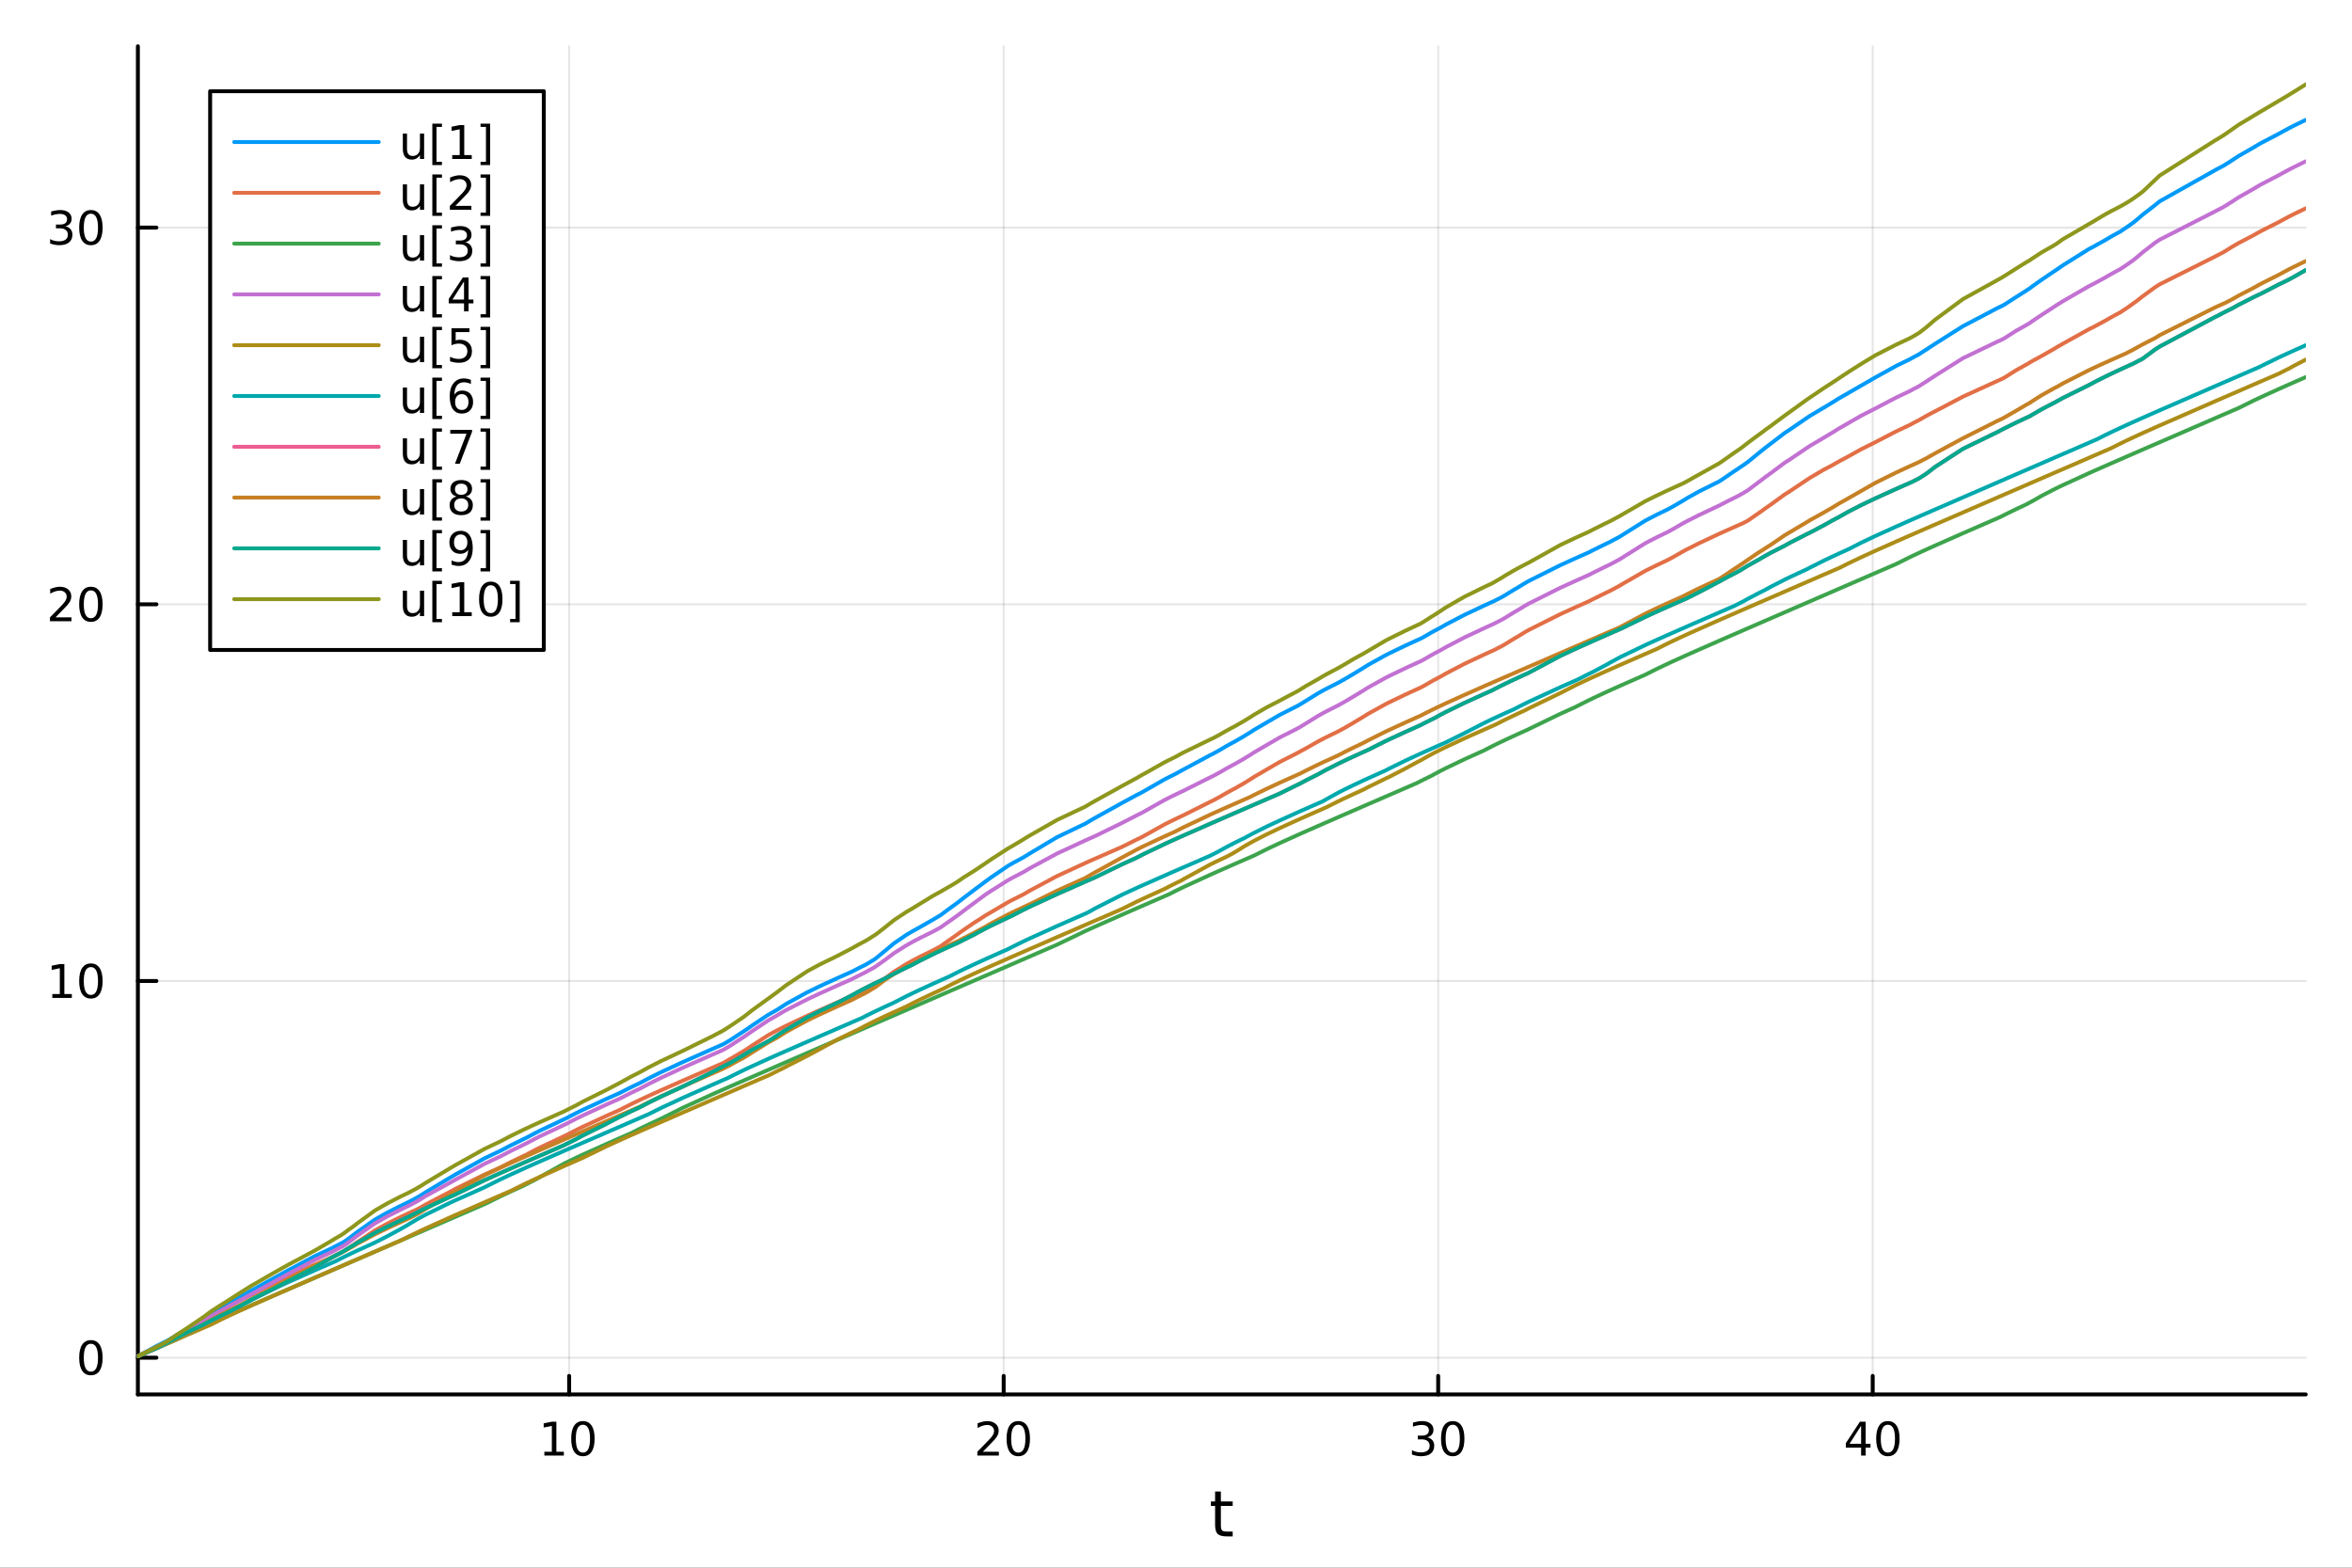 <?xml version="1.0" encoding="utf-8"?>
<svg xmlns="http://www.w3.org/2000/svg" xmlns:xlink="http://www.w3.org/1999/xlink" width="600" height="400" viewBox="0 0 2400 1600">
<rect x="0" y="0" width="2400" height="1600" fill="#333333" stroke="none"/>
<defs>
  <clipPath id="clip370">
    <rect x="0" y="0" width="2400" height="1600"/>
  </clipPath>
</defs>
<path clip-path="url(#clip370)" d="M0 1600 L2400 1600 L2400 0 L0 0  Z" fill="#ffffff" fill-rule="evenodd" fill-opacity="1"/>
<defs>
  <clipPath id="clip371">
    <rect x="480" y="0" width="1681" height="1600"/>
  </clipPath>
</defs>
<path clip-path="url(#clip370)" d="M140.696 1423.18 L2352.76 1423.18 L2352.76 47.244 L140.696 47.244  Z" fill="#ffffff" fill-rule="evenodd" fill-opacity="1"/>
<defs>
  <clipPath id="clip372">
    <rect x="140" y="47" width="2213" height="1377"/>
  </clipPath>
</defs>
<polyline clip-path="url(#clip372)" style="stroke:#000000; stroke-linecap:round; stroke-linejoin:round; stroke-width:2; stroke-opacity:0.1; fill:none" points="580.766,1423.18 580.766,47.244 "/>
<polyline clip-path="url(#clip372)" style="stroke:#000000; stroke-linecap:round; stroke-linejoin:round; stroke-width:2; stroke-opacity:0.1; fill:none" points="1024.15,1423.18 1024.15,47.244 "/>
<polyline clip-path="url(#clip372)" style="stroke:#000000; stroke-linecap:round; stroke-linejoin:round; stroke-width:2; stroke-opacity:0.1; fill:none" points="1467.54,1423.18 1467.54,47.244 "/>
<polyline clip-path="url(#clip372)" style="stroke:#000000; stroke-linecap:round; stroke-linejoin:round; stroke-width:2; stroke-opacity:0.1; fill:none" points="1910.92,1423.18 1910.92,47.244 "/>
<polyline clip-path="url(#clip370)" style="stroke:#000000; stroke-linecap:round; stroke-linejoin:round; stroke-width:4; stroke-opacity:1; fill:none" points="140.696,1423.18 2352.76,1423.18 "/>
<polyline clip-path="url(#clip370)" style="stroke:#000000; stroke-linecap:round; stroke-linejoin:round; stroke-width:4; stroke-opacity:1; fill:none" points="580.766,1423.18 580.766,1404.28 "/>
<polyline clip-path="url(#clip370)" style="stroke:#000000; stroke-linecap:round; stroke-linejoin:round; stroke-width:4; stroke-opacity:1; fill:none" points="1024.15,1423.18 1024.15,1404.28 "/>
<polyline clip-path="url(#clip370)" style="stroke:#000000; stroke-linecap:round; stroke-linejoin:round; stroke-width:4; stroke-opacity:1; fill:none" points="1467.54,1423.18 1467.54,1404.28 "/>
<polyline clip-path="url(#clip370)" style="stroke:#000000; stroke-linecap:round; stroke-linejoin:round; stroke-width:4; stroke-opacity:1; fill:none" points="1910.92,1423.18 1910.92,1404.28 "/>
<path clip-path="url(#clip370)" d="M555.454 1481.64 L563.092 1481.64 L563.092 1455.28 L554.782 1456.95 L554.782 1452.69 L563.046 1451.02 L567.722 1451.02 L567.722 1481.64 L575.361 1481.64 L575.361 1485.58 L555.454 1485.58 L555.454 1481.64 Z" fill="#000000" fill-rule="nonzero" fill-opacity="1" /><path clip-path="url(#clip370)" d="M594.805 1454.1 Q591.194 1454.1 589.365 1457.66 Q587.56 1461.2 587.56 1468.33 Q587.56 1475.44 589.365 1479.01 Q591.194 1482.55 594.805 1482.55 Q598.439 1482.55 600.245 1479.01 Q602.074 1475.44 602.074 1468.33 Q602.074 1461.2 600.245 1457.66 Q598.439 1454.1 594.805 1454.1 M594.805 1450.39 Q600.615 1450.39 603.671 1455 Q606.75 1459.58 606.75 1468.33 Q606.75 1477.06 603.671 1481.67 Q600.615 1486.25 594.805 1486.25 Q588.995 1486.25 585.916 1481.67 Q582.861 1477.06 582.861 1468.33 Q582.861 1459.58 585.916 1455 Q588.995 1450.39 594.805 1450.39 Z" fill="#000000" fill-rule="nonzero" fill-opacity="1" /><path clip-path="url(#clip370)" d="M1002.92 1481.64 L1019.24 1481.64 L1019.24 1485.58 L997.299 1485.58 L997.299 1481.64 Q999.961 1478.89 1004.54 1474.26 Q1009.15 1469.61 1010.33 1468.27 Q1012.58 1465.74 1013.46 1464.01 Q1014.36 1462.25 1014.36 1460.56 Q1014.36 1457.8 1012.41 1456.07 Q1010.49 1454.33 1007.39 1454.33 Q1005.19 1454.33 1002.74 1455.09 Q1000.31 1455.86 997.53 1457.41 L997.53 1452.69 Q1000.35 1451.55 1002.81 1450.97 Q1005.26 1450.39 1007.3 1450.39 Q1012.67 1450.39 1015.86 1453.08 Q1019.06 1455.77 1019.06 1460.26 Q1019.06 1462.39 1018.25 1464.31 Q1017.46 1466.2 1015.35 1468.8 Q1014.78 1469.47 1011.67 1472.69 Q1008.57 1475.88 1002.92 1481.64 Z" fill="#000000" fill-rule="nonzero" fill-opacity="1" /><path clip-path="url(#clip370)" d="M1039.06 1454.1 Q1035.45 1454.1 1033.62 1457.66 Q1031.81 1461.2 1031.81 1468.33 Q1031.81 1475.44 1033.62 1479.01 Q1035.45 1482.55 1039.06 1482.55 Q1042.69 1482.55 1044.5 1479.01 Q1046.33 1475.44 1046.33 1468.33 Q1046.33 1461.2 1044.5 1457.66 Q1042.69 1454.1 1039.06 1454.1 M1039.06 1450.39 Q1044.87 1450.39 1047.92 1455 Q1051 1459.58 1051 1468.33 Q1051 1477.06 1047.92 1481.67 Q1044.87 1486.25 1039.06 1486.25 Q1033.25 1486.25 1030.17 1481.67 Q1027.11 1477.06 1027.11 1468.33 Q1027.11 1459.58 1030.17 1455 Q1033.25 1450.39 1039.06 1450.39 Z" fill="#000000" fill-rule="nonzero" fill-opacity="1" /><path clip-path="url(#clip370)" d="M1456.38 1466.95 Q1459.73 1467.66 1461.61 1469.93 Q1463.51 1472.2 1463.51 1475.53 Q1463.51 1480.65 1459.99 1483.45 Q1456.47 1486.25 1449.99 1486.25 Q1447.81 1486.25 1445.5 1485.81 Q1443.21 1485.39 1440.75 1484.54 L1440.75 1480.02 Q1442.7 1481.16 1445.01 1481.74 Q1447.33 1482.32 1449.85 1482.32 Q1454.25 1482.32 1456.54 1480.58 Q1458.85 1478.84 1458.85 1475.53 Q1458.85 1472.48 1456.7 1470.77 Q1454.57 1469.03 1450.75 1469.03 L1446.73 1469.03 L1446.73 1465.19 L1450.94 1465.19 Q1454.39 1465.19 1456.22 1463.82 Q1458.04 1462.43 1458.04 1459.84 Q1458.04 1457.18 1456.15 1455.77 Q1454.27 1454.33 1450.75 1454.33 Q1448.83 1454.33 1446.63 1454.75 Q1444.43 1455.16 1441.79 1456.04 L1441.79 1451.88 Q1444.46 1451.14 1446.77 1450.77 Q1449.11 1450.39 1451.17 1450.39 Q1456.49 1450.39 1459.6 1452.83 Q1462.7 1455.23 1462.7 1459.35 Q1462.7 1462.22 1461.05 1464.21 Q1459.41 1466.18 1456.38 1466.95 Z" fill="#000000" fill-rule="nonzero" fill-opacity="1" /><path clip-path="url(#clip370)" d="M1482.37 1454.1 Q1478.76 1454.1 1476.93 1457.66 Q1475.13 1461.2 1475.13 1468.33 Q1475.13 1475.44 1476.93 1479.01 Q1478.76 1482.55 1482.37 1482.55 Q1486.01 1482.55 1487.81 1479.01 Q1489.64 1475.44 1489.64 1468.33 Q1489.64 1461.2 1487.81 1457.66 Q1486.01 1454.1 1482.37 1454.1 M1482.37 1450.39 Q1488.18 1450.39 1491.24 1455 Q1494.32 1459.58 1494.32 1468.33 Q1494.32 1477.06 1491.24 1481.67 Q1488.18 1486.25 1482.37 1486.25 Q1476.56 1486.25 1473.48 1481.67 Q1470.43 1477.06 1470.43 1468.33 Q1470.43 1459.58 1473.48 1455 Q1476.56 1450.39 1482.37 1450.39 Z" fill="#000000" fill-rule="nonzero" fill-opacity="1" /><path clip-path="url(#clip370)" d="M1899.09 1455.09 L1887.29 1473.54 L1899.09 1473.54 L1899.09 1455.09 M1897.86 1451.02 L1903.74 1451.02 L1903.74 1473.54 L1908.67 1473.54 L1908.67 1477.43 L1903.74 1477.43 L1903.74 1485.58 L1899.09 1485.58 L1899.09 1477.43 L1883.49 1477.43 L1883.49 1472.92 L1897.86 1451.02 Z" fill="#000000" fill-rule="nonzero" fill-opacity="1" /><path clip-path="url(#clip370)" d="M1926.41 1454.1 Q1922.79 1454.1 1920.97 1457.66 Q1919.16 1461.2 1919.16 1468.33 Q1919.16 1475.44 1920.97 1479.01 Q1922.79 1482.55 1926.41 1482.55 Q1930.04 1482.55 1931.85 1479.01 Q1933.67 1475.44 1933.67 1468.33 Q1933.67 1461.2 1931.85 1457.66 Q1930.04 1454.1 1926.41 1454.1 M1926.41 1450.39 Q1932.22 1450.39 1935.27 1455 Q1938.35 1459.58 1938.35 1468.33 Q1938.35 1477.06 1935.27 1481.67 Q1932.22 1486.25 1926.41 1486.25 Q1920.6 1486.25 1917.52 1481.67 Q1914.46 1477.06 1914.46 1468.33 Q1914.46 1459.58 1917.52 1455 Q1920.6 1450.39 1926.41 1450.39 Z" fill="#000000" fill-rule="nonzero" fill-opacity="1" /><path clip-path="url(#clip370)" d="M1245.79 1522.27 L1245.79 1532.4 L1257.85 1532.4 L1257.85 1536.95 L1245.79 1536.95 L1245.79 1556.3 Q1245.79 1560.66 1246.96 1561.9 Q1248.17 1563.14 1251.83 1563.14 L1257.85 1563.14 L1257.85 1568.04 L1251.83 1568.04 Q1245.05 1568.04 1242.48 1565.53 Q1239.9 1562.98 1239.9 1556.3 L1239.9 1536.95 L1235.6 1536.95 L1235.6 1532.4 L1239.9 1532.4 L1239.9 1522.27 L1245.79 1522.27 Z" fill="#000000" fill-rule="nonzero" fill-opacity="1" /><polyline clip-path="url(#clip372)" style="stroke:#000000; stroke-linecap:round; stroke-linejoin:round; stroke-width:2; stroke-opacity:0.1; fill:none" points="140.696,1385.68 2352.76,1385.68 "/>
<polyline clip-path="url(#clip372)" style="stroke:#000000; stroke-linecap:round; stroke-linejoin:round; stroke-width:2; stroke-opacity:0.1; fill:none" points="140.696,1001.21 2352.76,1001.21 "/>
<polyline clip-path="url(#clip372)" style="stroke:#000000; stroke-linecap:round; stroke-linejoin:round; stroke-width:2; stroke-opacity:0.1; fill:none" points="140.696,616.751 2352.76,616.751 "/>
<polyline clip-path="url(#clip372)" style="stroke:#000000; stroke-linecap:round; stroke-linejoin:round; stroke-width:2; stroke-opacity:0.1; fill:none" points="140.696,232.289 2352.76,232.289 "/>
<polyline clip-path="url(#clip370)" style="stroke:#000000; stroke-linecap:round; stroke-linejoin:round; stroke-width:4; stroke-opacity:1; fill:none" points="140.696,1423.18 140.696,47.244 "/>
<polyline clip-path="url(#clip370)" style="stroke:#000000; stroke-linecap:round; stroke-linejoin:round; stroke-width:4; stroke-opacity:1; fill:none" points="140.696,1385.68 159.593,1385.68 "/>
<polyline clip-path="url(#clip370)" style="stroke:#000000; stroke-linecap:round; stroke-linejoin:round; stroke-width:4; stroke-opacity:1; fill:none" points="140.696,1001.21 159.593,1001.21 "/>
<polyline clip-path="url(#clip370)" style="stroke:#000000; stroke-linecap:round; stroke-linejoin:round; stroke-width:4; stroke-opacity:1; fill:none" points="140.696,616.751 159.593,616.751 "/>
<polyline clip-path="url(#clip370)" style="stroke:#000000; stroke-linecap:round; stroke-linejoin:round; stroke-width:4; stroke-opacity:1; fill:none" points="140.696,232.289 159.593,232.289 "/>
<path clip-path="url(#clip370)" d="M92.751 1371.47 Q89.14 1371.47 87.311 1375.04 Q85.506 1378.58 85.506 1385.71 Q85.506 1392.82 87.311 1396.38 Q89.14 1399.92 92.751 1399.92 Q96.385 1399.92 98.191 1396.38 Q100.02 1392.82 100.02 1385.71 Q100.02 1378.58 98.191 1375.04 Q96.385 1371.47 92.751 1371.47 M92.751 1367.77 Q98.561 1367.77 101.617 1372.38 Q104.696 1376.96 104.696 1385.71 Q104.696 1394.44 101.617 1399.04 Q98.561 1403.63 92.751 1403.63 Q86.941 1403.63 83.862 1399.04 Q80.807 1394.44 80.807 1385.71 Q80.807 1376.96 83.862 1372.38 Q86.941 1367.77 92.751 1367.77 Z" fill="#000000" fill-rule="nonzero" fill-opacity="1" /><path clip-path="url(#clip370)" d="M53.4 1014.56 L61.038 1014.56 L61.038 988.192 L52.728 989.859 L52.728 985.6 L60.992 983.933 L65.668 983.933 L65.668 1014.56 L73.307 1014.56 L73.307 1018.49 L53.4 1018.49 L53.4 1014.56 Z" fill="#000000" fill-rule="nonzero" fill-opacity="1" /><path clip-path="url(#clip370)" d="M92.751 987.012 Q89.14 987.012 87.311 990.576 Q85.506 994.118 85.506 1001.25 Q85.506 1008.35 87.311 1011.92 Q89.14 1015.46 92.751 1015.46 Q96.385 1015.46 98.191 1011.92 Q100.02 1008.35 100.02 1001.25 Q100.02 994.118 98.191 990.576 Q96.385 987.012 92.751 987.012 M92.751 983.308 Q98.561 983.308 101.617 987.914 Q104.696 992.498 104.696 1001.25 Q104.696 1009.97 101.617 1014.58 Q98.561 1019.16 92.751 1019.16 Q86.941 1019.16 83.862 1014.58 Q80.807 1009.97 80.807 1001.25 Q80.807 992.498 83.862 987.914 Q86.941 983.308 92.751 983.308 Z" fill="#000000" fill-rule="nonzero" fill-opacity="1" /><path clip-path="url(#clip370)" d="M56.617 630.096 L72.936 630.096 L72.936 634.031 L50.992 634.031 L50.992 630.096 Q53.654 627.341 58.237 622.711 Q62.844 618.059 64.025 616.716 Q66.27 614.193 67.149 612.457 Q68.052 610.698 68.052 609.008 Q68.052 606.253 66.108 604.517 Q64.186 602.781 61.085 602.781 Q58.886 602.781 56.432 603.545 Q54.001 604.309 51.224 605.86 L51.224 601.137 Q54.048 600.003 56.501 599.424 Q58.955 598.846 60.992 598.846 Q66.362 598.846 69.557 601.531 Q72.751 604.216 72.751 608.707 Q72.751 610.836 71.941 612.758 Q71.154 614.656 69.048 617.248 Q68.469 617.92 65.367 621.137 Q62.265 624.332 56.617 630.096 Z" fill="#000000" fill-rule="nonzero" fill-opacity="1" /><path clip-path="url(#clip370)" d="M92.751 602.549 Q89.14 602.549 87.311 606.114 Q85.506 609.656 85.506 616.785 Q85.506 623.892 87.311 627.457 Q89.14 630.998 92.751 630.998 Q96.385 630.998 98.191 627.457 Q100.02 623.892 100.02 616.785 Q100.02 609.656 98.191 606.114 Q96.385 602.549 92.751 602.549 M92.751 598.846 Q98.561 598.846 101.617 603.452 Q104.696 608.036 104.696 616.785 Q104.696 625.512 101.617 630.119 Q98.561 634.702 92.751 634.702 Q86.941 634.702 83.862 630.119 Q80.807 625.512 80.807 616.785 Q80.807 608.036 83.862 603.452 Q86.941 598.846 92.751 598.846 Z" fill="#000000" fill-rule="nonzero" fill-opacity="1" /><path clip-path="url(#clip370)" d="M66.756 230.934 Q70.112 231.652 71.987 233.921 Q73.885 236.189 73.885 239.522 Q73.885 244.638 70.367 247.439 Q66.849 250.24 60.367 250.24 Q58.191 250.24 55.876 249.8 Q53.585 249.383 51.131 248.527 L51.131 244.013 Q53.075 245.147 55.39 245.726 Q57.705 246.305 60.228 246.305 Q64.626 246.305 66.918 244.569 Q69.233 242.833 69.233 239.522 Q69.233 236.467 67.08 234.754 Q64.95 233.018 61.131 233.018 L57.103 233.018 L57.103 229.175 L61.316 229.175 Q64.765 229.175 66.594 227.809 Q68.423 226.421 68.423 223.828 Q68.423 221.166 66.525 219.754 Q64.65 218.319 61.131 218.319 Q59.21 218.319 57.011 218.735 Q54.812 219.152 52.173 220.032 L52.173 215.865 Q54.835 215.124 57.15 214.754 Q59.487 214.384 61.548 214.384 Q66.872 214.384 69.974 216.814 Q73.075 219.222 73.075 223.342 Q73.075 226.212 71.432 228.203 Q69.788 230.171 66.756 230.934 Z" fill="#000000" fill-rule="nonzero" fill-opacity="1" /><path clip-path="url(#clip370)" d="M92.751 218.087 Q89.14 218.087 87.311 221.652 Q85.506 225.194 85.506 232.323 Q85.506 239.43 87.311 242.995 Q89.14 246.536 92.751 246.536 Q96.385 246.536 98.191 242.995 Q100.02 239.43 100.02 232.323 Q100.02 225.194 98.191 221.652 Q96.385 218.087 92.751 218.087 M92.751 214.384 Q98.561 214.384 101.617 218.99 Q104.696 223.573 104.696 232.323 Q104.696 241.05 101.617 245.657 Q98.561 250.24 92.751 250.24 Q86.941 250.24 83.862 245.657 Q80.807 241.05 80.807 232.323 Q80.807 223.573 83.862 218.99 Q86.941 214.384 92.751 214.384 Z" fill="#000000" fill-rule="nonzero" fill-opacity="1" /><polyline clip-path="url(#clip372)" style="stroke:#009af9; stroke-linecap:round; stroke-linejoin:round; stroke-width:4; stroke-opacity:1; fill:none" points="140.696,1384.24 140.696,1384.24 141.088,1384.03 144.141,1382.22 159.937,1373.68 169.358,1369.03 169.809,1368.81 173.468,1366.78 180.637,1362.44 184.838,1360.07 192.425,1355.45 192.476,1355.42 197.377,1352.27 198.461,1351.6 207.208,1345.9 207.484,1345.73 215.48,1340.5 225.061,1334.92 226.803,1333.96 234.057,1329.6 244.677,1323.8 255.931,1317.38 260.102,1315.18 277.948,1305.31 293.333,1296.81 321.232,1282.04 322.653,1281.36 338.847,1273.82 342.525,1271.86 347.631,1269.22 349.711,1268.18 351.227,1267.3 351.43,1267.16 356.254,1263.71 359.622,1261.19 361.679,1259.55 364.089,1257.72 382.573,1244.74 395.466,1237.47 408.688,1230.78 409.945,1230.17 416.138,1227.21 417.472,1226.58 425.676,1222.19 429.528,1219.91 434.164,1216.94 458.899,1202.13 465.13,1198.47 494.422,1182.2 495.972,1181.44 510.807,1174.42 521.676,1168.72 534.16,1162.63 536.415,1161.57 546.302,1156.3 550.912,1153.98 575.597,1142.33 576.854,1141.75 588.268,1135.86 594.752,1132.69 618.886,1121.52 631.954,1115.7 644.172,1109.51 653.609,1104.99 661.625,1100.69 674.439,1094.3 696.935,1083.87 726.349,1070.84 737.306,1066.05 738.898,1065.22 742.923,1062.85 744.577,1061.9 747.4,1060.1 748.706,1059.18 758.415,1052.9 759.019,1052.49 761.87,1050.59 767.121,1046.88 783.286,1036.1 785.489,1034.82 785.819,1034.63 791.628,1031.39 795.101,1029.25 800.742,1025.54 803.26,1023.98 823.866,1012.69 836.412,1006.59 854.511,998.254 869.246,991.678 875.62,988.385 879.586,986.405 882.486,984.984 886.315,982.834 891.555,979.611 892.991,978.643 893.868,977.989 895.048,977.025 902.55,970.847 902.905,970.578 903.114,970.403 912.237,962.768 925.014,954.062 930.781,950.631 938.827,946.19 952.154,938.559 959.231,934.351 960.08,933.797 961.386,932.848 962.316,932.107 969.205,927.012 969.847,926.569 976.075,922.022 978.953,919.848 982.987,916.666 994.108,908.254 997.003,906.089 1005.91,899.431 1011.45,895.357 1028.5,883.766 1032.47,881.451 1043.51,875.477 1047.65,873.039 1050.26,871.351 1078.71,854.385 1107.35,840.678 1107.75,840.462 1108.51,839.989 1112.53,837.557 1117.15,834.904 1145.1,819.399 1145.13,819.382 1159.68,811.503 1164.63,809.021 1168.04,807.076 1188.35,795.433 1193.11,793 1199.2,789.994 1205.23,786.648 1206.68,785.872 1207.61,785.378 1235.31,770.492 1237.78,769.299 1242.83,766.505 1244.08,765.837 1251.46,761.46 1257.75,758 1260.79,756.396 1262.53,755.35 1268.66,751.825 1270.11,750.901 1275.36,747.711 1279.84,744.788 1292.31,737.501 1305.69,729.702 1323.88,720.461 1326.45,719.023 1332.72,715.173 1344.96,707.589 1349.17,705.228 1350.78,704.353 1353,703.164 1365.55,696.792 1372.13,693.131 1380.94,687.913 1390.97,681.822 1391.04,681.785 1396.1,678.576 1413.9,668.682 1417.55,666.832 1434.25,658.799 1445.66,653.566 1448.97,652.076 1449.46,651.856 1449.69,651.73 1453.08,649.943 1460.52,645.615 1463.69,643.873 1470.02,640.537 1475.18,637.528 1494.52,627.427 1514.64,617.972 1522.22,614.538 1524.76,613.401 1526.22,612.622 1532.8,609.236 1535.73,607.533 1545.08,601.767 1548.81,599.648 1556.08,595.186 1558.94,593.54 1559.61,593.159 1559.98,592.955 1592.02,576.899 1607.39,569.905 1609.29,569.055 1621.16,563.778 1625.23,561.662 1639.25,554.767 1642.83,553.075 1652.46,547.946 1653.42,547.368 1654.47,546.663 1679.09,531.22 1690.42,525.366 1701.2,520.155 1707.38,516.793 1717.18,511.108 1721.42,508.481 1733.57,501.644 1753.71,491.626 1754.41,491.231 1756.67,489.803 1761.73,486.369 1770.01,480.665 1772.46,479.111 1776.48,476.36 1778.58,474.99 1779.03,474.663 1782.96,471.914 1783.8,471.282 1784.32,470.848 1794.28,462.673 1794.88,462.18 1798.41,459.397 1800.95,457.302 1807.02,452.711 1807.13,452.627 1821.11,441.878 1826.26,438.54 1827.38,437.75 1843.01,427.04 1843.79,426.508 1847.03,424.345 1861.09,415.991 1869.86,410.73 1876.69,406.457 1877.39,406.044 1885.5,401.453 1886.21,401.006 1899.27,393.466 1913.64,385.2 1934.91,373.415 1948.42,366.836 1951.76,364.997 1957.74,361.838 1958.61,361.315 1959.29,360.85 1964.05,357.754 1966.28,356.371 1969.09,354.457 1973.54,351.594 1974.34,351.029 2002.99,332.928 2038.29,314.378 2041.14,313.044 2042.39,312.463 2045.34,310.858 2045.6,310.694 2057.5,303.009 2067.49,296.69 2067.7,296.567 2071.07,294.35 2072.1,293.602 2073.8,292.259 2083.29,285.514 2095.56,277.28 2097.45,275.982 2099.83,274.404 2104.78,270.907 2131.48,254.2 2137.26,251.186 2139.46,249.896 2148.3,244.984 2153.99,241.586 2163.45,236.376 2163.9,236.101 2169.33,232.475 2173.74,229.393 2177.04,226.958 2179.09,225.35 2181.48,223.353 2185.66,219.764 2185.96,219.519 2187.05,218.642 2188.24,217.705 2188.47,217.528 2198.7,209.597 2199.86,208.691 2203.74,205.5 2260.32,173.688 2262.5,172.509 2268.07,169.579 2270.54,168.118 2277.47,163.706 2284.48,159.107 2299.35,150.611 2305.28,147.082 2307.87,145.616 2325.04,136.681 2325.48,136.425 2334.39,131.525 2335.62,130.88 2340.8,128.22 2352.76,122.38 "/>
<polyline clip-path="url(#clip372)" style="stroke:#e26f46; stroke-linecap:round; stroke-linejoin:round; stroke-width:4; stroke-opacity:1; fill:none" points="140.696,1384.24 140.696,1384.24 141.088,1384.07 144.141,1382.5 159.937,1374.8 169.358,1370.43 169.809,1370.22 173.468,1368.26 180.637,1364.05 184.838,1361.73 192.425,1357.19 192.476,1357.15 197.377,1354.04 198.461,1353.38 207.208,1348.35 207.484,1348.2 215.48,1343.38 225.061,1338.14 226.803,1337.23 234.057,1333.03 244.677,1327.39 255.931,1321.84 260.102,1319.86 277.948,1310.59 293.333,1303.3 321.232,1290.76 322.653,1290.14 338.847,1283.03 342.525,1281.13 347.631,1278.57 349.711,1277.54 351.227,1276.68 351.43,1276.55 356.254,1273.51 359.622,1271.24 361.679,1269.73 364.089,1268.04 382.573,1255.75 395.466,1248.71 408.688,1242.15 409.945,1241.55 416.138,1238.63 417.472,1238.01 425.676,1234.24 429.528,1232.19 434.164,1229.44 458.899,1216.57 465.13,1213.14 494.422,1198.8 495.972,1198.09 510.807,1191.38 521.676,1185.81 534.16,1179.82 536.415,1178.77 546.302,1173.54 550.912,1171.22 575.597,1159.61 576.854,1159.04 588.268,1153.15 594.752,1149.98 618.886,1138.82 631.954,1133 644.172,1126.81 653.609,1122.29 661.625,1118.57 674.439,1112.77 696.935,1102.82 726.349,1089.99 737.306,1085.23 738.898,1084.4 742.923,1082.04 744.577,1081.1 747.4,1079.53 748.706,1078.71 758.415,1073 759.019,1072.62 761.87,1070.84 767.121,1067.32 783.286,1056.91 785.489,1055.65 785.819,1055.47 791.628,1052.3 795.101,1050.48 800.742,1047.61 803.26,1046.37 823.866,1036.65 836.412,1030.99 854.511,1022.99 869.246,1016.54 875.62,1013.76 879.586,1012.03 882.486,1010.77 886.315,1008.79 891.555,1006.18 892.991,1005.35 893.868,1004.78 895.048,1003.92 902.55,998.852 902.905,998.627 903.114,998.477 912.237,991.747 925.014,983.82 930.781,980.618 938.827,976.411 952.154,969.891 959.231,966.051 960.08,965.534 961.386,964.639 962.316,963.934 969.205,959.067 969.847,958.642 976.075,954.244 978.953,952.125 982.987,949.33 994.108,941.683 997.003,939.897 1005.91,934.137 1011.45,930.89 1028.5,920.862 1032.47,918.768 1043.51,913.237 1047.65,910.916 1050.26,909.292 1078.71,894.081 1107.35,880.862 1107.75,880.684 1108.51,880.345 1112.53,878.553 1117.15,876.505 1145.1,864.25 1145.13,864.234 1159.68,856.973 1164.63,854.624 1168.04,852.755 1188.35,841.386 1193.11,838.988 1199.2,836.018 1205.23,833.156 1206.68,832.478 1207.61,832.043 1235.31,818.151 1237.78,817 1242.83,814.279 1244.08,813.626 1251.46,809.326 1257.75,805.914 1260.79,804.327 1262.53,803.291 1268.66,799.795 1270.11,798.876 1275.36,795.704 1279.84,792.793 1292.31,785.529 1305.69,777.743 1323.88,768.512 1326.45,767.075 1332.72,763.7 1344.96,756.733 1349.17,754.516 1350.78,753.689 1353,752.562 1365.55,746.441 1372.13,742.866 1380.94,737.729 1390.97,731.698 1391.04,731.661 1396.1,728.473 1413.9,718.625 1417.55,716.781 1434.25,708.765 1445.66,703.537 1448.97,702.049 1449.46,701.828 1449.69,701.703 1453.08,699.917 1460.52,695.591 1463.69,693.849 1470.02,690.515 1475.18,687.506 1494.52,677.407 1514.64,667.952 1522.22,664.519 1524.76,663.381 1526.22,662.603 1532.8,659.216 1535.73,657.513 1545.08,651.747 1548.81,649.628 1556.08,645.167 1558.94,643.521 1559.61,643.139 1559.98,642.935 1592.02,626.879 1607.39,619.885 1609.29,619.036 1621.16,613.758 1625.23,611.643 1639.25,604.747 1642.83,603.055 1652.46,597.926 1653.42,597.349 1654.47,596.643 1679.09,582.489 1690.42,576.889 1701.2,571.824 1707.38,568.519 1717.18,562.897 1721.42,560.625 1733.57,554.497 1753.71,545.059 1754.41,544.737 1756.67,543.712 1761.73,541.437 1770.01,537.742 1772.46,536.654 1776.48,534.879 1778.58,533.954 1779.03,533.716 1782.96,531.68 1783.8,531.184 1784.32,530.832 1794.28,523.906 1794.88,523.472 1798.41,521.005 1800.95,519.108 1807.02,514.908 1807.13,514.83 1821.11,504.658 1826.26,501.456 1827.38,500.692 1843.01,490.232 1843.79,489.708 1847.03,487.577 1861.09,479.319 1869.86,474.722 1876.69,470.812 1877.39,470.43 1885.5,466.136 1886.21,465.711 1899.27,458.462 1913.64,451.287 1934.91,440.239 1948.42,433.868 1951.76,432.064 1957.74,428.956 1958.61,428.513 1959.29,428.109 1964.05,425.389 1966.28,424.156 1969.09,422.64 1973.54,420.312 1974.34,419.901 2002.99,404.829 2038.29,388.724 2041.14,387.465 2042.39,386.914 2045.34,385.374 2045.6,385.215 2057.5,377.717 2067.49,372.19 2067.7,372.081 2071.07,370.058 2072.1,369.452 2073.8,368.471 2083.29,363.301 2095.56,356.321 2097.45,355.162 2099.83,353.743 2104.78,350.91 2131.48,336.063 2137.26,333.232 2139.46,332 2148.3,327.271 2153.99,323.957 2163.45,318.848 2163.9,318.576 2169.33,314.991 2173.74,311.935 2177.04,309.516 2179.09,308.087 2181.48,306.278 2185.66,302.974 2185.96,302.747 2187.05,301.936 2188.24,301.066 2188.47,300.901 2198.7,293.417 2199.86,292.648 2203.74,290.175 2260.32,261.823 2262.5,260.671 2268.07,257.8 2270.54,256.36 2277.47,251.999 2284.48,247.956 2299.35,240.193 2305.28,236.844 2307.87,235.443 2325.04,226.79 2325.48,226.539 2334.39,221.717 2335.62,221.08 2340.8,218.451 2352.76,212.661 "/>
<polyline clip-path="url(#clip372)" style="stroke:#3da44d; stroke-linecap:round; stroke-linejoin:round; stroke-width:4; stroke-opacity:1; fill:none" points="140.696,1384.24 140.696,1384.24 141.088,1384.07 144.141,1382.74 159.937,1375.9 169.358,1371.81 169.809,1371.62 173.468,1370.03 180.637,1366.92 184.838,1364.77 192.425,1361.02 192.476,1360.99 197.377,1358.64 198.461,1358.13 207.208,1354.06 207.484,1353.93 215.48,1350.29 225.061,1346 226.803,1345.22 234.057,1342.01 244.677,1337.34 255.931,1332.42 260.102,1330.6 277.948,1322.83 293.333,1316.15 321.232,1304.05 322.653,1303.43 338.847,1296.41 342.525,1294.81 347.631,1292.6 349.711,1291.7 351.227,1291.04 351.43,1290.95 356.254,1288.86 359.622,1287.4 361.679,1286.51 364.089,1285.46 382.573,1277.45 395.466,1271.86 408.688,1266.13 409.945,1265.58 416.138,1262.9 417.472,1262.32 425.676,1258.76 429.528,1257.09 434.164,1255.08 458.899,1244.36 465.13,1241.66 494.422,1228.96 495.972,1228.28 510.807,1220.92 521.676,1215.82 534.16,1210.15 536.415,1208.95 546.302,1203.93 550.912,1201.32 575.597,1187.57 576.854,1186.94 588.268,1181.42 594.752,1178.4 618.886,1167.52 631.954,1161.76 644.172,1156.41 653.609,1151.63 661.625,1147.76 674.439,1141.81 696.935,1130.5 726.349,1117.1 737.306,1112.26 738.898,1111.56 742.923,1109.79 744.577,1109.07 747.4,1107.83 748.706,1107.26 758.415,1103.02 759.019,1102.76 761.87,1101.52 767.121,1099.23 783.286,1092.2 785.489,1091.25 785.819,1091.1 791.628,1088.58 795.101,1087.07 800.742,1084.62 803.26,1083.53 823.866,1074.59 836.412,1069.15 854.511,1061.31 869.246,1054.92 875.62,1052.15 879.586,1050.43 882.486,1049.18 886.315,1047.52 891.555,1045.24 892.991,1044.62 893.868,1044.24 895.048,1043.73 902.55,1040.48 902.905,1040.32 903.114,1040.23 912.237,1036.28 925.014,1030.74 930.781,1028.24 938.827,1024.75 952.154,1018.97 959.231,1015.9 960.08,1015.53 961.386,1014.97 962.316,1014.57 969.205,1011.58 969.847,1011.3 976.075,1008.6 978.953,1007.35 982.987,1005.6 994.108,1000.78 997.003,999.527 1005.91,995.663 1011.45,993.263 1028.5,985.869 1032.47,984.148 1043.51,979.363 1047.65,977.566 1050.26,976.438 1078.71,964.103 1107.35,950.29 1107.75,950.108 1108.51,949.761 1112.53,947.934 1117.15,945.853 1145.1,933.494 1145.13,933.478 1159.68,927.123 1164.63,924.969 1168.04,923.485 1188.35,914.66 1193.11,912.59 1199.2,909.487 1205.23,906.525 1206.68,905.826 1207.61,905.38 1235.31,892.653 1237.78,891.551 1242.83,889.307 1244.08,888.756 1251.46,885.5 1257.75,882.74 1260.79,881.408 1262.53,880.648 1268.66,877.968 1270.11,877.334 1275.36,875.047 1279.84,873.095 1292.31,866.845 1305.69,860.539 1323.88,852.308 1326.45,851.166 1332.72,848.387 1344.96,843.006 1349.17,841.162 1350.78,840.459 1353,839.49 1365.55,834.017 1372.13,831.154 1380.94,827.323 1390.97,822.966 1391.04,822.938 1396.1,820.738 1413.9,813.016 1417.55,811.433 1434.25,804.192 1445.66,799.242 1448.97,797.544 1449.46,797.295 1449.69,797.177 1453.08,795.481 1460.52,791.861 1463.69,790.099 1470.02,786.731 1475.18,784.1 1494.52,774.842 1514.64,765.746 1522.22,761.827 1524.76,760.56 1526.22,759.837 1532.8,756.657 1535.73,755.266 1545.08,750.922 1548.81,749.221 1556.08,745.938 1558.94,744.659 1559.61,744.3 1559.98,744.107 1592.02,728.595 1607.39,721.684 1609.29,720.684 1621.16,714.707 1625.23,712.748 1639.25,706.216 1642.83,704.586 1652.46,700.258 1653.42,699.826 1654.47,699.359 1679.09,688.513 1690.42,682.795 1701.2,677.661 1707.38,674.797 1717.18,670.352 1721.42,668.449 1733.57,663.058 1753.71,654.224 1754.41,653.914 1756.67,652.928 1761.73,650.725 1770.01,647.119 1772.46,646.051 1776.48,644.305 1778.58,643.393 1779.03,643.197 1782.96,641.488 1783.8,641.125 1784.32,640.899 1794.28,636.576 1794.88,636.316 1798.41,634.783 1800.95,633.679 1807.02,631.045 1807.13,630.999 1821.11,624.935 1826.26,622.702 1827.38,622.215 1843.01,615.435 1843.79,615.1 1847.03,613.694 1861.09,607.597 1869.86,603.796 1876.69,600.833 1877.39,600.531 1885.5,597.015 1886.21,596.707 1899.27,591.045 1913.64,584.814 1934.91,575.59 1948.42,568.86 1951.76,567.265 1957.74,564.46 1958.61,564.055 1959.29,563.738 1964.05,561.554 1966.28,560.536 1969.09,559.262 1973.54,557.258 1974.34,556.899 2002.99,544.243 2038.29,528.867 2041.14,527.631 2042.39,526.983 2045.34,525.476 2045.6,525.342 2057.5,519.525 2067.49,514.857 2067.7,514.744 2071.07,512.933 2072.1,512.387 2073.8,511.497 2083.29,506.058 2095.56,499.68 2097.45,498.745 2099.83,497.581 2104.78,495.2 2131.48,482.963 2137.26,480.39 2139.46,479.419 2148.3,475.52 2153.99,473.024 2163.45,468.886 2163.9,468.69 2169.33,466.32 2173.74,464.4 2177.04,462.962 2179.09,462.072 2181.48,461.03 2185.66,459.212 2185.96,459.081 2187.05,458.608 2188.24,458.091 2188.47,457.991 2198.7,453.548 2199.86,453.045 2203.74,451.361 2260.32,426.82 2262.5,425.878 2268.07,423.46 2270.54,422.389 2277.47,419.385 2284.48,416.346 2299.35,408.961 2305.28,406.157 2307.87,404.951 2325.04,397.149 2325.48,396.95 2334.39,392.988 2335.62,392.444 2340.8,390.158 2352.76,384.91 "/>
<polyline clip-path="url(#clip372)" style="stroke:#c271d2; stroke-linecap:round; stroke-linejoin:round; stroke-width:4; stroke-opacity:1; fill:none" points="140.696,1384.24 140.696,1384.24 141.088,1384.07 144.141,1382.5 159.937,1374.8 169.358,1370.43 169.809,1370.22 173.468,1368.26 180.637,1364.05 184.838,1361.73 192.425,1357.19 192.476,1357.15 197.377,1354.04 198.461,1353.38 207.208,1348.35 207.484,1348.2 215.48,1343.38 225.061,1338.14 226.803,1337.23 234.057,1333.03 244.677,1327.39 255.931,1321.07 260.102,1318.89 277.948,1309.1 293.333,1300.63 321.232,1285.88 322.653,1285.19 338.847,1277.66 342.525,1275.7 347.631,1273.07 349.711,1272.02 351.227,1271.14 351.43,1271 356.254,1267.55 359.622,1265.03 361.679,1263.4 364.089,1261.56 382.573,1248.58 395.466,1241.31 408.688,1234.62 409.945,1234.01 416.138,1231.06 417.472,1230.43 425.676,1226.03 429.528,1223.76 434.164,1220.78 458.899,1207.27 465.13,1203.76 494.422,1187.84 495.972,1187.09 510.807,1180.12 521.676,1174.45 534.16,1168.38 536.415,1167.32 546.302,1162.06 550.912,1159.74 575.597,1148.09 576.854,1147.52 588.268,1141.62 594.752,1138.45 618.886,1127.29 631.954,1121.47 644.172,1115.27 653.609,1110.76 661.625,1106.46 674.439,1100.07 696.935,1089.64 726.349,1076.6 737.306,1071.81 738.898,1070.98 742.923,1068.61 744.577,1067.67 747.4,1065.87 748.706,1064.95 758.415,1058.67 759.019,1058.26 761.87,1056.35 767.121,1052.65 783.286,1041.87 785.489,1040.58 785.819,1040.39 791.628,1037.15 795.101,1035.02 800.742,1031.74 803.26,1030.34 823.866,1019.86 836.412,1013.98 854.511,1005.81 869.246,999.3 875.62,996.023 879.586,994.051 882.486,992.636 886.315,990.492 891.555,987.68 892.991,986.809 893.868,986.211 895.048,985.319 902.55,980.072 902.905,979.839 903.114,979.685 912.237,972.81 925.014,964.758 930.781,961.519 938.827,957.274 952.154,950.715 959.231,946.863 960.08,946.344 961.386,945.447 962.316,944.741 969.205,939.866 969.847,939.44 976.075,935.036 978.953,932.916 982.987,929.798 994.108,921.515 997.003,919.374 1005.91,912.772 1011.45,909.148 1028.5,898.409 1032.47,896.214 1043.51,890.482 1047.65,888.107 1050.26,886.454 1078.71,871.077 1107.35,857.811 1107.75,857.633 1108.51,857.293 1112.53,855.499 1117.15,853.449 1145.1,839.808 1145.13,839.791 1159.68,832.267 1164.63,829.861 1168.04,827.959 1188.35,816.474 1193.11,814.061 1199.2,811.075 1205.23,808.202 1206.68,807.521 1207.61,807.086 1235.31,793.17 1237.78,792.018 1242.83,789.295 1244.08,788.642 1251.46,784.34 1257.75,780.927 1260.79,779.34 1262.53,778.304 1268.66,774.806 1270.11,773.888 1275.36,770.715 1279.84,767.804 1292.31,760.539 1305.69,752.753 1323.88,743.522 1326.45,742.085 1332.72,738.237 1344.96,730.654 1349.17,728.293 1350.78,727.418 1353,726.23 1365.55,719.858 1372.13,716.198 1380.94,710.981 1390.97,704.89 1391.04,704.853 1396.1,701.643 1413.9,691.75 1417.55,689.9 1434.25,681.867 1445.66,676.634 1448.97,675.144 1449.46,674.923 1449.69,674.798 1453.08,673.011 1460.52,668.683 1463.69,666.941 1470.02,663.605 1475.18,660.595 1494.52,650.495 1514.64,641.04 1522.22,637.606 1524.76,636.469 1526.22,635.69 1532.8,632.304 1535.73,630.601 1545.08,624.835 1548.81,622.716 1556.08,618.254 1558.94,616.608 1559.61,616.227 1559.98,616.023 1592.02,599.967 1607.39,592.973 1609.29,592.123 1621.16,586.846 1625.23,584.73 1639.25,577.835 1642.83,576.143 1652.46,571.014 1653.42,570.436 1654.47,569.731 1679.09,554.288 1690.42,548.434 1701.2,543.222 1707.38,539.86 1717.18,534.176 1721.42,531.884 1733.57,525.716 1753.71,516.246 1754.41,515.923 1756.67,514.71 1761.73,512.077 1770.01,507.947 1772.46,506.757 1776.48,504.522 1778.58,503.387 1779.03,503.106 1782.96,500.734 1783.8,500.174 1784.32,499.783 1794.28,492.267 1794.88,491.805 1798.41,489.189 1800.95,487.198 1807.02,482.814 1807.13,482.733 1821.11,472.289 1826.26,469.022 1827.38,468.246 1843.01,457.668 1843.79,457.14 1847.03,454.994 1861.09,446.691 1869.86,441.449 1876.69,437.186 1877.39,436.774 1885.5,432.191 1886.21,431.745 1899.27,424.213 1913.64,416.869 1934.91,405.707 1948.42,399.305 1951.76,397.495 1957.74,394.379 1958.61,393.862 1959.29,393.4 1964.05,390.33 1966.28,388.957 1969.09,387.054 1973.54,384.206 1974.34,383.643 2002.99,365.59 2038.29,348.585 2041.14,347.298 2042.39,346.736 2045.34,345.172 2045.6,345.012 2057.5,337.445 2067.49,331.883 2067.7,331.773 2071.07,329.741 2072.1,329.046 2073.8,327.783 2083.29,321.386 2095.56,313.429 2097.45,312.162 2099.83,310.619 2104.78,307.568 2131.48,292.111 2137.26,289.22 2139.46,287.969 2148.3,283.18 2153.99,279.838 2163.45,274.696 2163.9,274.423 2169.33,270.825 2173.74,267.76 2177.04,265.336 2179.09,263.734 2181.48,261.743 2185.66,258.164 2185.96,257.919 2187.05,257.045 2188.24,256.11 2188.47,255.933 2198.7,248.017 2199.86,247.211 2203.74,244.626 2260.32,215.733 2262.5,214.577 2268.07,211.697 2270.54,210.253 2277.47,205.884 2284.48,201.315 2299.35,192.86 2305.28,189.34 2307.87,187.878 2325.04,178.959 2325.48,178.704 2334.39,173.808 2335.62,173.163 2340.8,170.505 2352.76,164.668 "/>
<polyline clip-path="url(#clip372)" style="stroke:#ac8d18; stroke-linecap:round; stroke-linejoin:round; stroke-width:4; stroke-opacity:1; fill:none" points="140.696,1384.24 140.696,1384.24 141.088,1384.07 144.141,1382.74 159.937,1375.9 169.358,1371.81 169.809,1371.62 173.468,1370.03 180.637,1366.92 184.838,1365.1 192.425,1361.81 192.476,1361.79 197.377,1359.66 198.461,1359.19 207.208,1355.4 207.484,1355.28 215.48,1351.82 225.061,1346.99 226.803,1346.14 234.057,1342.67 244.677,1337.75 255.931,1332.67 260.102,1330.8 277.948,1322.92 293.333,1316.2 321.232,1304.06 322.653,1303.44 338.847,1296.41 342.525,1294.82 347.631,1292.6 349.711,1291.7 351.227,1291.04 351.43,1290.96 356.254,1288.86 359.622,1287.4 361.679,1286.51 364.089,1285.47 382.573,1277.45 395.466,1271.86 408.688,1266.13 409.945,1265.58 416.138,1262.43 417.472,1261.77 425.676,1257.79 429.528,1255.96 434.164,1253.8 458.899,1242.65 465.13,1239.89 494.422,1227.08 495.972,1226.4 510.807,1219.95 521.676,1215.23 534.16,1208.98 536.415,1207.9 546.302,1203.26 550.912,1201.14 575.597,1190.09 576.854,1189.53 588.268,1184.52 594.752,1181.69 618.886,1169.9 631.954,1163.93 644.172,1158.48 653.609,1154.31 661.625,1150.8 674.439,1145.2 696.935,1135.41 726.349,1122.64 737.306,1117.89 738.898,1117.2 742.923,1115.45 744.577,1114.74 747.4,1113.51 748.706,1112.95 758.415,1108.74 759.019,1108.47 761.87,1107.24 767.121,1104.96 783.286,1097.95 785.489,1097 785.819,1096.85 791.628,1093.89 795.101,1092.17 800.742,1089.44 803.26,1088.04 823.866,1077.54 836.412,1070.82 854.511,1060.97 869.246,1053.81 875.62,1050.84 879.586,1048.71 882.486,1047.19 886.315,1045.24 891.555,1042.64 892.991,1041.93 893.868,1041.51 895.048,1040.94 902.55,1037.38 902.905,1037.22 903.114,1037.12 912.237,1032.92 925.014,1027.17 930.781,1024.16 938.827,1020.16 952.154,1013.85 959.231,1010.6 960.08,1010.22 961.386,1009.63 962.316,1009.21 969.205,1005.6 969.847,1005.27 976.075,1002.16 978.953,1000.76 982.987,998.831 994.108,993.648 997.003,992.325 1005.91,988.3 1011.45,985.828 1028.5,978.298 1032.47,976.557 1043.51,971.733 1047.65,969.927 1050.26,968.793 1078.71,956.426 1107.35,943.998 1107.75,943.826 1108.51,943.497 1112.53,941.752 1117.15,939.749 1145.1,927.631 1145.13,927.613 1159.68,920.38 1164.63,918.037 1168.04,916.445 1188.35,907.231 1193.11,904.738 1199.2,901.674 1205.23,898.741 1206.68,897.927 1207.61,897.331 1235.31,882.118 1237.78,880.911 1242.83,878.485 1244.08,877.895 1251.46,874.448 1257.75,871.094 1260.79,869.284 1262.53,868.279 1268.66,864.407 1270.11,863.536 1275.36,860.511 1279.84,858.053 1292.31,851.658 1305.69,845.265 1323.88,836.975 1326.45,835.829 1332.72,833.039 1344.96,827.645 1349.17,825.798 1350.78,825.094 1353,824.124 1365.55,817.815 1372.13,814.669 1380.94,810.571 1390.97,806.014 1391.04,805.979 1396.1,803.317 1413.9,794.6 1417.55,792.895 1434.25,784.274 1445.66,778.056 1448.97,776.364 1449.46,776.116 1449.69,775.998 1453.08,774.035 1460.52,769.952 1463.69,768.292 1470.02,765.088 1475.18,762.561 1494.52,753.531 1514.64,744.535 1522.22,741.191 1524.76,740.077 1526.22,739.435 1532.8,736.064 1535.73,734.605 1545.08,730.094 1548.81,728.344 1556.08,724.986 1558.94,723.451 1559.61,723.094 1559.98,722.902 1592.02,707.435 1607.39,699.571 1609.29,698.65 1621.16,693.041 1625.23,691.169 1639.25,684.841 1642.83,683.245 1652.46,678.986 1653.42,678.559 1654.47,678.098 1679.09,667.33 1690.42,662.396 1701.2,656.975 1707.38,653.999 1717.18,649.43 1721.42,647.488 1733.57,642.019 1753.71,633.121 1754.41,632.81 1756.67,631.82 1761.73,629.61 1770.01,625.994 1772.46,624.924 1776.48,623.175 1778.58,622.262 1779.03,622.065 1782.96,620.354 1783.8,619.991 1784.32,619.764 1794.28,615.437 1794.88,615.177 1798.41,613.643 1800.95,612.539 1807.02,609.903 1807.13,609.858 1821.11,603.792 1826.26,601.558 1827.38,601.071 1843.01,594.291 1843.79,593.956 1847.03,592.549 1861.09,586.452 1869.86,582.651 1876.69,579.687 1877.39,579.386 1885.5,575.281 1886.21,574.93 1899.27,568.694 1913.64,562.121 1934.91,552.666 1948.42,546.747 1951.76,545.287 1957.74,542.679 1958.61,542.299 1959.29,542.001 1964.05,539.931 1966.28,538.959 1969.09,537.736 1973.54,535.801 1974.34,535.453 2002.99,523.015 2038.29,507.705 2041.14,506.47 2042.39,505.929 2045.34,504.65 2045.6,504.535 2057.5,499.376 2067.49,495.044 2067.7,494.954 2071.07,493.494 2072.1,493.045 2073.8,492.307 2083.29,488.194 2095.56,482.873 2097.45,482.054 2099.83,481.024 2104.78,478.879 2131.48,467.302 2137.26,464.794 2139.46,463.843 2148.3,460.009 2153.99,457.543 2163.45,452.773 2163.9,452.553 2169.33,449.93 2173.74,447.846 2177.04,446.305 2179.09,445.357 2181.48,444.256 2185.66,442.347 2185.96,442.211 2187.05,441.717 2188.24,441.178 2188.47,441.075 2198.7,436.49 2199.86,435.974 2203.74,434.253 2260.32,409.535 2262.5,408.591 2268.07,406.17 2270.54,405.098 2277.47,402.091 2284.48,399.05 2299.35,392.602 2305.28,390.028 2307.87,388.906 2325.04,381.462 2325.48,381.27 2334.39,376.771 2335.62,376.169 2340.8,373.269 2352.76,367.048 "/>
<polyline clip-path="url(#clip372)" style="stroke:#00a9ad; stroke-linecap:round; stroke-linejoin:round; stroke-width:4; stroke-opacity:1; fill:none" points="140.696,1384.24 140.696,1384.24 141.088,1384.07 144.141,1382.74 159.937,1374.92 169.358,1370.51 169.809,1370.3 173.468,1368.62 180.637,1365.37 184.838,1363.48 192.425,1360.11 192.476,1360.08 197.377,1357.53 198.461,1356.89 207.208,1351.97 207.484,1351.82 215.48,1347.66 225.061,1342.94 226.803,1341.96 234.057,1338.05 244.677,1332.69 255.931,1327.33 260.102,1325.06 277.948,1316.11 293.333,1308.94 321.232,1296.49 322.653,1295.87 338.847,1288.78 342.525,1287.18 347.631,1284.56 349.711,1283.51 351.227,1282.76 351.43,1282.66 356.254,1280.31 359.622,1278.7 361.679,1277.73 364.089,1276.6 382.573,1268.16 395.466,1261.58 408.688,1254.42 409.945,1253.67 416.138,1250.14 417.472,1249.3 425.676,1244.42 429.528,1242.28 434.164,1239.8 458.899,1227.72 465.13,1224.85 494.422,1211.79 495.972,1210.98 510.807,1203.61 521.676,1198.52 534.16,1192.85 536.415,1191.84 546.302,1187.44 550.912,1185.4 575.597,1174.59 576.854,1174.04 588.268,1169.08 594.752,1166.26 618.886,1155.78 631.954,1150.11 644.172,1144.81 653.609,1140.72 661.625,1137.24 674.439,1130.84 696.935,1120.4 726.349,1107.36 737.306,1102.57 738.898,1101.88 742.923,1100.12 744.577,1099.26 747.4,1097.82 748.706,1097.16 758.415,1092.41 759.019,1092.13 761.87,1090.77 767.121,1088.32 783.286,1080.97 785.489,1079.98 785.819,1079.84 791.628,1077.25 795.101,1075.72 800.742,1073.23 803.26,1072.12 823.866,1063.11 836.412,1057.65 854.511,1049.78 869.246,1043.39 875.62,1040.62 879.586,1038.9 882.486,1037.41 886.315,1035.48 891.555,1032.91 892.991,1032.22 893.868,1031.8 895.048,1031.23 902.55,1027.7 902.905,1027.54 903.114,1027.44 912.237,1023.26 925.014,1016.69 930.781,1013.88 938.827,1010.08 952.154,1003.98 959.231,1000.81 960.08,1000.43 961.386,999.848 962.316,999.434 969.205,996.381 969.847,996.043 976.075,992.842 978.953,991.407 982.987,989.432 994.108,984.165 997.003,982.826 1005.91,978.764 1011.45,976.275 1028.5,968.713 1032.47,966.653 1043.51,961.19 1047.65,959.215 1050.26,957.99 1078.71,945.095 1107.35,932.52 1107.75,932.347 1108.51,932.016 1112.53,929.943 1117.15,927.269 1145.1,913.075 1145.13,913.058 1159.68,906.354 1164.63,904.125 1168.04,902.598 1188.35,893.618 1193.11,891.528 1199.2,888.866 1205.23,886.237 1206.68,885.606 1207.61,885.2 1235.31,873.156 1237.78,871.88 1242.83,869.336 1244.08,868.615 1251.46,864.53 1257.75,861.252 1260.79,859.718 1262.53,858.854 1268.66,855.866 1270.11,855.171 1275.36,852.288 1279.84,849.928 1292.31,843.721 1305.69,837.44 1323.88,829.226 1326.45,828.087 1332.72,825.31 1344.96,819.933 1349.17,818.09 1350.78,817.253 1353,815.931 1365.55,809.008 1372.13,805.656 1380.94,801.361 1390.97,796.659 1391.04,796.629 1396.1,794.306 1413.9,786.319 1417.55,784.412 1434.25,776.211 1445.66,770.917 1448.97,769.415 1449.46,769.193 1449.69,769.087 1453.08,767.558 1460.52,764.226 1463.69,762.816 1470.02,760.018 1475.18,757.745 1494.52,748.162 1514.64,737.781 1522.22,734.167 1524.76,732.981 1526.22,732.3 1532.8,729.28 1535.73,727.947 1545.08,723.743 1548.81,721.786 1556.08,718.111 1558.94,716.71 1559.61,716.382 1559.98,716.206 1592.02,701.45 1607.39,694.656 1609.29,693.822 1621.16,687.824 1625.23,685.86 1639.25,678.417 1642.83,676.345 1652.46,671.131 1653.42,670.629 1654.47,670.09 1679.09,658.247 1690.42,653.101 1701.2,648.298 1707.38,645.563 1717.18,641.26 1721.42,639.402 1733.57,634.101 1753.71,625.339 1754.41,625.032 1756.67,624.05 1761.73,621.856 1770.01,618.261 1772.46,616.993 1776.48,614.966 1778.58,613.926 1779.03,613.704 1782.96,611.477 1783.8,611.016 1784.32,610.73 1794.28,605.498 1794.88,605.195 1798.41,603.433 1800.95,602.185 1807.02,598.807 1807.13,598.75 1821.11,591.585 1826.26,589.092 1827.38,588.557 1843.01,581.3 1843.79,580.949 1847.03,579.22 1861.09,572.16 1869.86,568.004 1876.69,564.846 1877.39,564.528 1885.5,560.853 1886.21,560.533 1899.27,553.859 1913.64,547.027 1934.91,537.397 1948.42,531.427 1951.76,529.96 1957.74,527.339 1958.61,526.958 1959.29,526.658 1964.05,524.581 1966.28,523.607 1969.09,522.38 1973.54,520.442 1974.34,520.093 2002.99,507.642 2038.29,492.328 2041.14,491.093 2042.39,490.552 2045.34,489.272 2045.6,489.158 2057.5,483.998 2067.49,479.665 2067.7,479.576 2071.07,478.116 2072.1,477.667 2073.8,476.928 2083.29,472.816 2095.56,467.495 2097.45,466.676 2099.83,465.645 2104.78,463.5 2131.48,451.923 2137.26,449.415 2139.46,448.465 2148.3,443.998 2153.99,441.24 2163.45,436.791 2163.9,436.583 2169.33,434.089 2173.74,432.088 2177.04,430.599 2179.09,429.681 2181.48,428.61 2185.66,426.747 2185.96,426.614 2187.05,426.131 2188.24,425.602 2188.47,425.501 2198.7,420.988 2199.86,420.478 2203.74,418.777 2260.32,394.148 2262.5,393.205 2268.07,390.786 2270.54,389.715 2277.47,386.709 2284.48,383.669 2299.35,377.223 2305.28,374.649 2307.87,373.314 2325.04,364.95 2325.48,364.742 2334.39,360.623 2335.62,360.063 2340.8,357.715 2352.76,352.369 "/>
<polyline clip-path="url(#clip372)" style="stroke:#ed5d92; stroke-linecap:round; stroke-linejoin:round; stroke-width:4; stroke-opacity:1; fill:none" points="140.696,1384.24 140.696,1384.24 141.088,1384.07 144.141,1382.74 159.937,1375.9 169.358,1371.15 169.809,1370.89 173.468,1368.83 180.637,1364.99 184.838,1362.84 192.425,1359.09 192.476,1359.06 197.377,1356.72 198.461,1356.2 207.208,1352.13 207.484,1351.98 215.48,1347.77 225.061,1343.01 226.803,1342.17 234.057,1338.74 244.677,1333.12 255.931,1326.82 260.102,1324.64 277.948,1315.92 293.333,1307.89 321.232,1293.44 322.653,1292.65 338.847,1283.24 342.525,1281.31 347.631,1278.71 349.711,1277.5 351.227,1276.64 351.43,1276.53 356.254,1273.5 359.622,1271.49 361.679,1270.31 364.089,1268.75 382.573,1258.23 395.466,1251.79 408.688,1245.57 409.945,1245 416.138,1242.17 417.472,1241.57 425.676,1237.3 429.528,1235.37 434.164,1233.11 458.899,1221.65 465.13,1218.86 494.422,1204.55 495.972,1203.84 510.807,1197.14 521.676,1192.32 534.16,1186.84 536.415,1185.85 546.302,1181.53 550.912,1179.52 575.597,1168.79 576.854,1168.14 588.268,1162.45 594.752,1158.87 618.886,1146.92 631.954,1140.06 644.172,1134.13 653.609,1129.74 661.625,1125.51 674.439,1119.2 696.935,1108.83 726.349,1094.41 737.306,1088.67 738.898,1087.87 742.923,1085.89 744.577,1085.09 747.4,1083.5 748.706,1082.78 758.415,1077 759.019,1076.66 761.87,1074.85 767.121,1071.7 783.286,1063 785.489,1061.72 785.819,1061.5 791.628,1057.82 795.101,1055.48 800.742,1051.92 803.26,1050.42 823.866,1038.25 836.412,1031.9 854.511,1023.39 869.246,1015.81 875.62,1012.25 879.586,1010.14 882.486,1008.64 886.315,1006.7 891.555,1004.12 892.991,1003.42 893.868,1003 895.048,1002.43 902.55,998.894 902.905,998.699 903.114,998.584 912.237,993.764 925.014,987.48 930.781,984.76 938.827,980.463 952.154,973.849 959.231,970.504 960.08,970.108 961.386,969.501 962.316,969.071 969.205,965.912 969.847,965.621 976.075,962.809 978.953,961.519 982.987,959.4 994.108,953.847 997.003,952.219 1005.91,947.471 1011.45,944.676 1028.5,936.534 1032.47,934.707 1043.51,928.956 1047.65,926.905 1050.26,925.639 1078.71,912.507 1107.35,899.866 1107.75,899.692 1108.51,899.36 1112.53,897.602 1117.15,895.588 1145.1,882.055 1145.13,882.039 1159.68,875.461 1164.63,872.875 1168.04,871.144 1188.35,861.429 1193.11,859.244 1199.2,856.487 1205.23,853.786 1206.68,853.14 1207.61,852.726 1235.31,840.535 1237.78,839.456 1242.83,837.252 1244.08,836.709 1251.46,833.494 1257.75,830.759 1260.79,829.437 1262.53,828.682 1268.66,826.018 1270.11,825.387 1275.36,823.109 1279.84,821.164 1292.31,815.753 1305.69,809.951 1323.88,800.983 1326.45,799.779 1332.72,796.399 1344.96,790.238 1349.17,787.879 1350.78,787.004 1353,785.816 1365.55,779.447 1372.13,776.281 1380.94,772.164 1390.97,767.593 1391.04,767.563 1396.1,765.288 1413.9,756.341 1417.55,754.607 1434.25,746.919 1445.66,741.809 1448.97,740.345 1449.46,740.086 1449.69,739.963 1453.08,738.202 1460.52,734.471 1463.69,732.927 1470.02,729.436 1475.18,726.728 1494.52,717.296 1514.64,708.127 1522.22,704.75 1524.76,703.419 1526.22,702.662 1532.8,699.355 1535.73,697.919 1545.08,693.464 1548.81,691.73 1556.08,688.397 1558.94,687.102 1559.61,686.797 1559.98,686.602 1592.02,669.495 1607.39,662.338 1609.29,661.475 1621.16,656.136 1625.23,654.328 1639.25,648.148 1642.83,646.578 1652.46,642.369 1653.42,641.946 1654.47,641.489 1679.09,629.489 1690.42,624.313 1701.2,619.491 1707.38,616.749 1717.18,612.439 1721.42,610.578 1733.57,604.461 1753.71,593.886 1754.41,593.539 1756.67,592.256 1761.73,589.49 1770.01,585.198 1772.46,583.97 1776.48,581.682 1778.58,580.349 1779.03,580.067 1782.96,577.684 1783.8,577.192 1784.32,576.888 1794.28,571.382 1794.88,571.066 1798.41,568.95 1800.95,567.482 1807.02,564.127 1807.13,564.071 1821.11,556.942 1826.26,554.059 1827.38,553.45 1843.01,545.476 1843.79,545.101 1847.03,543.541 1861.09,536.084 1869.86,531.154 1876.69,527.573 1877.39,527.159 1885.5,522.565 1886.21,522.179 1899.27,515.464 1913.64,508.607 1934.91,498.96 1948.42,492.987 1951.76,491.518 1957.74,488.442 1958.61,487.93 1959.29,487.531 1964.05,484.472 1966.28,482.92 1969.09,480.816 1973.54,477.347 1974.34,476.685 2002.99,458.072 2038.29,440.899 2041.14,439.376 2042.39,438.719 2045.34,437.191 2045.6,437.056 2057.5,431.18 2067.49,426.482 2067.7,426.387 2071.07,424.837 2072.1,424.276 2073.8,423.221 2083.29,417.729 2095.56,411.31 2097.45,410.369 2099.83,409.005 2104.78,406.269 2131.48,393.039 2137.26,389.927 2139.46,388.786 2148.3,384.348 2153.99,381.603 2163.45,377.169 2163.9,376.962 2169.33,374.474 2173.74,372.478 2177.04,370.991 2179.09,369.905 2181.48,368.656 2185.66,366.525 2185.96,366.348 2187.05,365.621 2188.24,364.738 2188.47,364.551 2198.7,356.988 2199.86,356.213 2203.74,353.718 2260.32,323.495 2262.5,322.508 2268.07,319.565 2270.54,318.301 2277.47,314.857 2284.48,310.972 2299.35,303.414 2305.28,300.567 2307.87,299.347 2325.04,290.441 2325.48,290.224 2334.39,285.956 2335.62,285.275 2340.8,282.489 2352.76,275.646 "/>
<polyline clip-path="url(#clip372)" style="stroke:#c68125; stroke-linecap:round; stroke-linejoin:round; stroke-width:4; stroke-opacity:1; fill:none" points="140.696,1384.24 140.696,1384.24 141.088,1384.03 144.141,1382.47 159.937,1374.78 169.358,1370.42 169.809,1370.21 173.468,1368.55 180.637,1365.32 184.838,1363.44 192.425,1360.08 192.476,1360.05 197.377,1357.51 198.461,1356.96 207.208,1352.01 207.484,1351.86 215.48,1347.1 225.061,1341.9 226.803,1341 234.057,1337.36 244.677,1332.27 255.931,1326.3 260.102,1324.21 277.948,1314.66 293.333,1306.3 321.232,1291.61 322.653,1290.93 338.847,1283.41 342.525,1281.45 347.631,1278.83 349.711,1277.78 351.227,1277.03 351.43,1276.93 356.254,1274.19 359.622,1272.36 361.679,1271.1 364.089,1269.66 382.573,1259.71 395.466,1253.47 408.688,1247.36 409.945,1246.79 416.138,1244 417.472,1243.4 425.676,1239.16 429.528,1236.93 434.164,1234.01 458.899,1219.36 465.13,1215.72 494.422,1199.48 495.972,1198.73 510.807,1191.71 521.676,1186.76 534.16,1181.18 536.415,1180.19 546.302,1175.83 550.912,1173.81 575.597,1163.04 576.854,1162.49 588.268,1157.53 594.752,1154.71 618.886,1144.24 631.954,1138.57 644.172,1133.28 653.609,1129.18 661.625,1125.13 674.439,1118.98 696.935,1108.75 726.349,1095.8 737.306,1091.02 738.898,1090.19 742.923,1088.14 744.577,1087.32 747.4,1085.69 748.706,1084.96 758.415,1079.77 759.019,1079.4 761.87,1077.73 767.121,1074.38 783.286,1064.29 785.489,1063.07 785.819,1062.89 791.628,1059.78 795.101,1057.71 800.742,1054.08 803.26,1052.56 823.866,1041.42 836.412,1035.36 854.511,1027.06 869.246,1020.5 875.62,1017.21 879.586,1015.23 882.486,1013.81 886.315,1011.66 891.555,1008.44 892.991,1007.59 893.868,1007.01 895.048,1006.14 902.55,1000.43 902.905,1000.18 903.114,1000.03 912.237,994.076 925.014,986.813 930.781,983.806 938.827,979.799 952.154,972.617 959.231,969.083 960.08,968.668 961.386,968.034 962.316,967.585 969.205,964.31 969.847,964.009 976.075,961.121 978.953,959.803 982.987,957.65 994.108,952.029 997.003,950.388 1005.91,945.61 1011.45,942.376 1028.5,933.406 1032.47,931.461 1043.51,926.23 1047.65,924.315 1050.26,923.123 1078.71,909.03 1107.35,896.122 1107.75,895.913 1108.51,895.449 1112.53,893.065 1117.15,890.457 1145.1,875.091 1145.13,875.074 1159.68,867.222 1164.63,864.746 1168.04,863.077 1188.35,853.589 1193.11,851.433 1199.2,848.706 1205.23,845.569 1206.68,844.835 1207.61,844.367 1235.31,831.283 1237.78,830.165 1242.83,827.896 1244.08,827.339 1251.46,824.055 1257.75,821.278 1260.79,819.94 1262.53,819.176 1268.66,816.486 1270.11,815.85 1275.36,813.557 1279.84,811.249 1292.31,805.142 1305.69,798.921 1323.88,790.748 1326.45,789.612 1332.72,786.368 1344.96,780.386 1349.17,778.4 1350.78,777.651 1353,776.622 1365.55,770.903 1372.13,767.463 1380.94,763.085 1390.97,758.32 1391.04,758.29 1396.1,755.553 1413.9,746.674 1417.55,744.949 1434.25,737.286 1445.66,732.185 1448.97,730.722 1449.46,730.505 1449.69,730.382 1453.08,728.617 1460.52,724.878 1463.69,723.332 1470.02,720.314 1475.18,717.903 1494.52,709.132 1514.64,700.246 1522.22,696.925 1524.76,695.817 1526.22,695.177 1532.8,692.31 1535.73,691.033 1545.08,686.963 1548.81,685.343 1556.08,682.183 1558.94,680.943 1559.61,680.649 1559.98,680.492 1592.02,666.586 1607.39,659.923 1609.29,659.1 1621.16,653.949 1625.23,652.186 1639.25,646.109 1642.83,644.556 1652.46,640.382 1653.42,639.88 1654.47,639.341 1679.09,626.203 1690.42,620.803 1701.2,615.853 1707.38,613.061 1717.18,608.695 1721.42,606.482 1733.57,600.471 1753.71,591.13 1754.41,590.749 1756.67,589.364 1761.73,586.012 1770.01,580.407 1772.46,578.876 1776.48,576.157 1778.58,574.802 1779.03,574.478 1782.96,571.753 1783.8,571.197 1784.32,570.808 1794.28,564.024 1794.88,563.648 1798.41,561.493 1800.95,559.791 1807.02,555.976 1807.13,555.904 1821.11,546.301 1826.26,543.233 1827.38,542.59 1843.01,533.302 1843.79,532.817 1847.03,530.836 1861.09,523.027 1869.86,517.966 1876.69,513.804 1877.39,513.4 1885.5,508.898 1886.21,508.458 1899.27,501.006 1913.64,492.793 1934.91,482.229 1948.42,475.996 1951.76,474.484 1957.74,471.799 1958.61,471.336 1959.29,470.974 1964.05,468.514 1966.28,467.385 1969.09,465.758 1973.54,463.279 1974.34,462.776 2002.99,447.281 2038.29,429.517 2041.14,428.206 2042.39,427.635 2045.34,426.051 2045.6,425.911 2057.5,419.076 2067.49,413.19 2067.7,413.075 2071.07,411.234 2072.1,410.592 2073.8,409.411 2083.29,403.373 2095.56,396.52 2097.45,395.531 2099.83,394.307 2104.78,391.435 2131.48,377.824 2137.26,375.116 2139.46,374.102 2148.3,370.068 2153.99,367.51 2163.45,363.298 2163.9,363.099 2169.33,360.699 2173.74,358.414 2177.04,356.745 2179.09,355.559 2181.48,354.204 2185.66,351.914 2185.96,351.753 2187.05,351.172 2188.24,350.543 2188.47,350.423 2198.7,345.239 2199.86,344.573 2203.74,342.096 2260.32,313.727 2262.5,312.754 2268.07,310.271 2270.54,309.176 2277.47,305.601 2284.48,301.62 2299.35,293.936 2305.28,290.606 2307.87,289.212 2325.04,280.589 2325.48,280.338 2334.39,275.525 2335.62,274.888 2340.8,272.264 2352.76,266.478 "/>
<polyline clip-path="url(#clip372)" style="stroke:#00a98d; stroke-linecap:round; stroke-linejoin:round; stroke-width:4; stroke-opacity:1; fill:none" points="140.696,1384.24 140.696,1384.24 141.088,1384.07 144.141,1382.74 159.937,1375.9 169.358,1371.15 169.809,1370.89 173.468,1368.83 180.637,1364.99 184.838,1362.84 192.425,1359.09 192.476,1359.06 197.377,1356.72 198.461,1356.2 207.208,1352.13 207.484,1351.98 215.48,1347.77 225.061,1343.01 226.803,1342.17 234.057,1338.74 244.677,1333.12 255.931,1326.82 260.102,1324.64 277.948,1315.92 293.333,1307.89 321.232,1293.44 322.653,1292.65 338.847,1283.24 342.525,1281.31 347.631,1278.71 349.711,1277.5 351.227,1276.64 351.43,1276.53 356.254,1273.5 359.622,1271.49 361.679,1270.31 364.089,1268.75 382.573,1258.23 395.466,1251.79 408.688,1245.57 409.945,1245 416.138,1242.17 417.472,1241.57 425.676,1237.3 429.528,1235.37 434.164,1233.11 458.899,1221.65 465.13,1218.86 494.422,1204.55 495.972,1203.84 510.807,1197.14 521.676,1192.32 534.16,1186.84 536.415,1185.85 546.302,1181.53 550.912,1179.52 575.597,1168.79 576.854,1168.14 588.268,1162.45 594.752,1158.87 618.886,1146.92 631.954,1140.06 644.172,1134.13 653.609,1129.74 661.625,1125.51 674.439,1119.2 696.935,1108.83 726.349,1094.41 737.306,1088.67 738.898,1087.87 742.923,1085.89 744.577,1085.09 747.4,1083.5 748.706,1082.78 758.415,1077 759.019,1076.66 761.87,1074.85 767.121,1071.7 783.286,1063 785.489,1061.72 785.819,1061.5 791.628,1057.82 795.101,1055.48 800.742,1051.92 803.26,1050.42 823.866,1038.25 836.412,1031.9 854.511,1023.39 869.246,1015.81 875.62,1012.25 879.586,1010.14 882.486,1008.64 886.315,1006.7 891.555,1004.12 892.991,1003.42 893.868,1003 895.048,1002.43 902.55,998.894 902.905,998.699 903.114,998.584 912.237,993.764 925.014,987.48 930.781,984.76 938.827,980.463 952.154,973.849 959.231,970.504 960.08,970.108 961.386,969.501 962.316,969.071 969.205,965.912 969.847,965.621 976.075,962.809 978.953,961.519 982.987,959.4 994.108,953.847 997.003,952.219 1005.91,947.471 1011.45,944.676 1028.5,936.534 1032.47,934.707 1043.51,928.956 1047.65,926.905 1050.26,925.639 1078.71,912.507 1107.35,899.866 1107.75,899.692 1108.51,899.36 1112.53,897.602 1117.15,895.588 1145.1,882.055 1145.13,882.039 1159.68,875.461 1164.63,872.875 1168.04,871.144 1188.35,861.429 1193.11,859.244 1199.2,856.487 1205.23,853.786 1206.68,853.14 1207.61,852.726 1235.31,840.535 1237.78,839.456 1242.83,837.252 1244.08,836.709 1251.46,833.494 1257.75,830.759 1260.79,829.437 1262.53,828.682 1268.66,826.018 1270.11,825.387 1275.36,823.109 1279.84,821.164 1292.31,815.753 1305.69,809.951 1323.88,800.983 1326.45,799.779 1332.72,796.399 1344.96,790.238 1349.17,787.879 1350.78,787.004 1353,785.816 1365.55,779.447 1372.13,776.281 1380.94,772.164 1390.97,767.593 1391.04,767.563 1396.1,765.288 1413.9,756.341 1417.55,754.607 1434.25,746.919 1445.66,741.809 1448.97,740.345 1449.46,740.086 1449.69,739.963 1453.08,738.202 1460.52,734.471 1463.69,732.927 1470.02,729.436 1475.18,726.728 1494.52,717.296 1514.64,708.127 1522.22,704.75 1524.76,703.419 1526.22,702.662 1532.8,699.355 1535.73,697.919 1545.08,693.464 1548.81,691.73 1556.08,688.397 1558.94,687.102 1559.61,686.797 1559.98,686.602 1592.02,669.495 1607.39,662.338 1609.29,661.475 1621.16,656.136 1625.23,654.328 1639.25,648.148 1642.83,646.578 1652.46,642.369 1653.42,641.946 1654.47,641.489 1679.09,629.489 1690.42,624.313 1701.2,619.491 1707.38,616.749 1717.18,612.439 1721.42,610.578 1733.57,604.461 1753.71,593.886 1754.41,593.539 1756.67,592.256 1761.73,589.49 1770.01,585.198 1772.46,583.97 1776.48,581.682 1778.58,580.349 1779.03,580.067 1782.96,577.684 1783.8,577.192 1784.32,576.888 1794.28,571.382 1794.88,571.066 1798.41,568.95 1800.95,567.482 1807.02,564.127 1807.13,564.071 1821.11,556.942 1826.26,554.059 1827.38,553.45 1843.01,545.476 1843.79,545.101 1847.03,543.541 1861.09,536.084 1869.86,531.154 1876.69,527.573 1877.39,527.159 1885.5,522.565 1886.21,522.179 1899.27,515.464 1913.64,508.607 1934.91,498.96 1948.42,492.987 1951.76,491.518 1957.74,488.442 1958.61,487.93 1959.29,487.531 1964.05,484.472 1966.28,482.92 1969.09,480.816 1973.54,477.347 1974.34,476.685 2002.99,458.072 2038.29,440.899 2041.14,439.376 2042.39,438.719 2045.34,437.191 2045.6,437.056 2057.5,431.18 2067.49,426.482 2067.7,426.387 2071.07,424.837 2072.1,424.276 2073.8,423.221 2083.29,417.729 2095.56,411.31 2097.45,410.369 2099.83,409.005 2104.78,406.269 2131.48,393.039 2137.26,389.927 2139.46,388.786 2148.3,384.348 2153.99,381.603 2163.45,377.169 2163.9,376.962 2169.33,374.474 2173.74,372.478 2177.04,370.991 2179.09,369.905 2181.48,368.656 2185.66,366.525 2185.96,366.348 2187.05,365.621 2188.24,364.738 2188.47,364.551 2198.7,356.988 2199.86,356.213 2203.74,353.718 2260.32,323.495 2262.5,322.508 2268.07,319.565 2270.54,318.301 2277.47,314.857 2284.48,310.972 2299.35,303.414 2305.28,300.567 2307.87,299.347 2325.04,290.441 2325.48,290.224 2334.39,285.956 2335.62,285.275 2340.8,282.489 2352.76,275.646 "/>
<polyline clip-path="url(#clip372)" style="stroke:#8e971d; stroke-linecap:round; stroke-linejoin:round; stroke-width:4; stroke-opacity:1; fill:none" points="140.696,1384.24 140.696,1384.24 141.088,1384.03 144.141,1382.47 159.937,1374.78 169.358,1369.75 169.809,1369.48 173.468,1367.05 180.637,1362.11 184.838,1359.46 192.425,1354.46 192.476,1354.43 197.377,1351.09 198.461,1350.39 207.208,1344.45 207.484,1344.26 215.48,1338.31 225.061,1332.15 226.803,1331.11 234.057,1326.47 244.677,1319.67 255.931,1312.6 260.102,1310.22 277.948,1299.91 293.333,1291.23 321.232,1276.32 322.653,1275.52 338.847,1266.03 342.525,1263.79 347.631,1260.84 349.711,1259.51 351.227,1258.44 351.43,1258.3 356.254,1254.7 359.622,1252.36 361.679,1250.83 364.089,1248.9 382.573,1235.47 395.466,1228.05 408.688,1221.27 409.945,1220.66 416.138,1217.68 417.472,1217.04 425.676,1212.63 429.528,1210.34 434.164,1207.36 458.899,1192.53 465.13,1188.87 494.422,1172.59 495.972,1171.83 510.807,1164.81 521.676,1159.11 534.16,1153.02 536.415,1151.96 546.302,1147.39 550.912,1145.29 575.597,1134.31 576.854,1133.65 588.268,1127.92 594.752,1124.32 618.886,1112.33 631.954,1105.47 644.172,1098.72 653.609,1093.95 661.625,1089.5 674.439,1082.96 696.935,1072.41 726.349,1057.91 737.306,1052.16 738.898,1051.23 742.923,1048.63 744.577,1047.6 747.4,1045.67 748.706,1044.81 758.415,1038.17 759.019,1037.74 761.87,1035.53 767.121,1031.35 783.286,1019.66 785.489,1018.11 785.819,1017.85 791.628,1013.6 795.101,1010.98 800.742,1006.63 803.26,1004.83 823.866,991.168 836.412,984.397 854.511,975.574 869.246,967.876 875.62,964.286 879.586,962.16 882.486,960.648 886.315,958.394 891.555,955.055 892.991,954.181 893.868,953.581 895.048,952.687 902.55,946.873 902.905,946.588 903.114,946.421 912.237,939.095 925.014,930.654 930.781,927.301 938.827,922.354 952.154,914.202 959.231,910.346 960.08,909.899 961.386,909.108 962.316,908.552 969.205,904.615 969.847,904.262 976.075,900.47 978.953,898.579 982.987,895.738 994.108,888.757 997.003,886.861 1005.91,880.84 1011.45,877.051 1028.5,865.999 1032.47,863.76 1043.51,857.185 1047.65,854.588 1050.26,853.028 1078.71,836.801 1107.35,823.299 1107.75,823.085 1108.51,822.614 1112.53,820.194 1117.15,817.553 1145.1,802.084 1145.13,802.067 1159.68,794.195 1164.63,791.33 1168.04,789.44 1188.35,777.999 1193.11,775.591 1199.2,772.611 1205.23,769.284 1206.68,768.512 1207.61,768.021 1235.31,754.546 1237.78,753.413 1242.83,750.723 1244.08,750.076 1251.46,745.808 1257.75,742.416 1260.79,740.837 1262.53,739.805 1268.66,736.32 1270.11,735.404 1275.36,732.239 1279.84,729.333 1292.31,722.079 1305.69,715.17 1323.88,705.455 1326.45,703.976 1332.72,700.045 1344.96,693.17 1349.17,690.643 1350.78,689.712 1353,688.453 1365.55,681.792 1372.13,678.034 1380.94,672.724 1390.97,667.264 1391.04,667.23 1396.1,664.245 1413.9,653.773 1417.55,651.852 1434.25,643.608 1445.66,638.299 1448.97,636.794 1449.46,636.529 1449.69,636.383 1453.08,634.319 1460.52,629.513 1463.69,627.611 1470.02,623.54 1475.18,620.068 1494.52,608.941 1514.64,599.046 1522.22,595.526 1524.76,594.158 1526.22,593.258 1532.8,589.415 1535.73,587.548 1545.08,582.044 1548.81,580.002 1556.08,576.196 1558.94,574.755 1559.61,574.418 1559.98,574.206 1592.02,556.318 1607.39,549.042 1609.29,548.169 1621.16,542.784 1625.23,540.643 1639.25,533.688 1642.83,531.986 1652.46,526.837 1653.42,526.258 1654.47,525.64 1679.09,511.403 1690.42,505.787 1701.2,500.712 1707.38,497.872 1717.18,493.452 1721.42,491.222 1733.57,484.367 1753.71,473.187 1754.41,472.768 1756.67,471.265 1761.73,467.692 1770.01,461.818 1772.46,460.224 1776.48,457.418 1778.58,455.849 1779.03,455.481 1782.96,452.413 1783.8,451.792 1784.32,451.363 1794.28,443.978 1794.88,443.574 1798.41,440.983 1800.95,439.008 1807.02,434.656 1807.13,434.575 1821.11,424.177 1826.26,420.523 1827.38,419.674 1843.01,408.384 1843.79,407.832 1847.03,405.594 1861.09,396.115 1869.86,390.439 1876.69,385.94 1877.39,385.448 1885.5,380.099 1886.21,379.598 1899.27,371.319 1913.64,362.614 1934.91,351.717 1948.42,345.39 1951.76,343.593 1957.74,340.041 1958.61,339.469 1959.29,338.966 1964.05,335.271 1966.28,333.464 1969.09,331.073 1973.54,327.218 1974.34,326.495 2002.99,305.274 2038.29,285.783 2041.14,284.188 2042.39,283.503 2045.34,281.674 2045.6,281.514 2057.5,273.973 2067.49,267.726 2067.7,267.605 2071.07,265.676 2072.1,265.009 2073.8,263.791 2083.29,257.587 2095.56,250.601 2097.45,249.441 2099.83,247.826 2104.78,244.262 2131.48,228.713 2137.26,225.372 2139.46,223.978 2148.3,218.739 2153.99,215.625 2163.45,210.752 2163.9,210.49 2169.33,207.417 2173.74,204.694 2177.04,202.484 2179.09,201.001 2181.48,199.331 2185.66,196.236 2185.96,195.997 2187.05,195.051 2188.24,193.94 2188.47,193.71 2198.7,183.925 2199.86,182.858 2203.74,179.185 2260.32,143.277 2262.5,142.065 2268.07,138.638 2270.54,136.993 2277.47,132.165 2284.48,127.256 2299.35,118.355 2305.28,114.726 2307.87,113.225 2325.04,103.098 2325.48,102.822 2334.39,97.592 2335.62,96.806 2340.8,93.636 2352.76,86.186 "/>
<path clip-path="url(#clip370)" d="M214.431 663.349 L554.896 663.349 L554.896 93.109 L214.431 93.109  Z" fill="#ffffff" fill-rule="evenodd" fill-opacity="1"/>
<polyline clip-path="url(#clip370)" style="stroke:#000000; stroke-linecap:round; stroke-linejoin:round; stroke-width:4; stroke-opacity:1; fill:none" points="214.431,663.349 554.896,663.349 554.896,93.109 214.431,93.109 214.431,663.349 "/>
<polyline clip-path="url(#clip370)" style="stroke:#009af9; stroke-linecap:round; stroke-linejoin:round; stroke-width:4; stroke-opacity:1; fill:none" points="239.009,144.949 386.48,144.949 "/>
<path clip-path="url(#clip370)" d="M411.058 151.997 L411.058 136.303 L415.318 136.303 L415.318 151.835 Q415.318 155.516 416.753 157.368 Q418.188 159.196 421.058 159.196 Q424.507 159.196 426.498 156.997 Q428.512 154.798 428.512 151.002 L428.512 136.303 L432.771 136.303 L432.771 162.229 L428.512 162.229 L428.512 158.247 Q426.961 160.608 424.901 161.766 Q422.864 162.9 420.156 162.9 Q415.688 162.9 413.373 160.122 Q411.058 157.344 411.058 151.997 M421.776 135.678 L421.776 135.678 Z" fill="#000000" fill-rule="nonzero" fill-opacity="1" /><path clip-path="url(#clip370)" d="M441.151 126.21 L450.966 126.21 L450.966 129.52 L445.41 129.52 L445.41 165.168 L450.966 165.168 L450.966 168.479 L441.151 168.479 L441.151 126.21 Z" fill="#000000" fill-rule="nonzero" fill-opacity="1" /><path clip-path="url(#clip370)" d="M461.452 158.293 L469.091 158.293 L469.091 131.928 L460.78 133.595 L460.78 129.335 L469.044 127.669 L473.72 127.669 L473.72 158.293 L481.359 158.293 L481.359 162.229 L461.452 162.229 L461.452 158.293 Z" fill="#000000" fill-rule="nonzero" fill-opacity="1" /><path clip-path="url(#clip370)" d="M500.155 126.21 L500.155 168.479 L490.34 168.479 L490.34 165.168 L495.873 165.168 L495.873 129.52 L490.34 129.52 L490.34 126.21 L500.155 126.21 Z" fill="#000000" fill-rule="nonzero" fill-opacity="1" /><polyline clip-path="url(#clip370)" style="stroke:#e26f46; stroke-linecap:round; stroke-linejoin:round; stroke-width:4; stroke-opacity:1; fill:none" points="239.009,196.789 386.48,196.789 "/>
<path clip-path="url(#clip370)" d="M411.058 203.837 L411.058 188.143 L415.318 188.143 L415.318 203.675 Q415.318 207.356 416.753 209.208 Q418.188 211.036 421.058 211.036 Q424.507 211.036 426.498 208.837 Q428.512 206.638 428.512 202.842 L428.512 188.143 L432.771 188.143 L432.771 214.069 L428.512 214.069 L428.512 210.087 Q426.961 212.448 424.901 213.606 Q422.864 214.74 420.156 214.74 Q415.688 214.74 413.373 211.962 Q411.058 209.184 411.058 203.837 M421.776 187.518 L421.776 187.518 Z" fill="#000000" fill-rule="nonzero" fill-opacity="1" /><path clip-path="url(#clip370)" d="M441.151 178.05 L450.966 178.05 L450.966 181.36 L445.41 181.36 L445.41 217.008 L450.966 217.008 L450.966 220.319 L441.151 220.319 L441.151 178.05 Z" fill="#000000" fill-rule="nonzero" fill-opacity="1" /><path clip-path="url(#clip370)" d="M464.669 210.133 L480.989 210.133 L480.989 214.069 L459.044 214.069 L459.044 210.133 Q461.706 207.379 466.29 202.749 Q470.896 198.096 472.077 196.754 Q474.322 194.231 475.202 192.495 Q476.104 190.735 476.104 189.046 Q476.104 186.291 474.16 184.555 Q472.239 182.819 469.137 182.819 Q466.938 182.819 464.484 183.583 Q462.054 184.347 459.276 185.897 L459.276 181.175 Q462.1 180.041 464.554 179.462 Q467.007 178.884 469.044 178.884 Q474.415 178.884 477.609 181.569 Q480.803 184.254 480.803 188.745 Q480.803 190.874 479.993 192.796 Q479.206 194.694 477.1 197.286 Q476.521 197.958 473.419 201.175 Q470.317 204.37 464.669 210.133 Z" fill="#000000" fill-rule="nonzero" fill-opacity="1" /><path clip-path="url(#clip370)" d="M500.155 178.05 L500.155 220.319 L490.34 220.319 L490.34 217.008 L495.873 217.008 L495.873 181.36 L490.34 181.36 L490.34 178.05 L500.155 178.05 Z" fill="#000000" fill-rule="nonzero" fill-opacity="1" /><polyline clip-path="url(#clip370)" style="stroke:#3da44d; stroke-linecap:round; stroke-linejoin:round; stroke-width:4; stroke-opacity:1; fill:none" points="239.009,248.629 386.48,248.629 "/>
<path clip-path="url(#clip370)" d="M411.058 255.677 L411.058 239.983 L415.318 239.983 L415.318 255.515 Q415.318 259.196 416.753 261.048 Q418.188 262.876 421.058 262.876 Q424.507 262.876 426.498 260.677 Q428.512 258.478 428.512 254.682 L428.512 239.983 L432.771 239.983 L432.771 265.909 L428.512 265.909 L428.512 261.927 Q426.961 264.288 424.901 265.446 Q422.864 266.58 420.156 266.58 Q415.688 266.58 413.373 263.802 Q411.058 261.024 411.058 255.677 M421.776 239.358 L421.776 239.358 Z" fill="#000000" fill-rule="nonzero" fill-opacity="1" /><path clip-path="url(#clip370)" d="M441.151 229.89 L450.966 229.89 L450.966 233.2 L445.41 233.2 L445.41 268.848 L450.966 268.848 L450.966 272.159 L441.151 272.159 L441.151 229.89 Z" fill="#000000" fill-rule="nonzero" fill-opacity="1" /><path clip-path="url(#clip370)" d="M474.808 247.274 Q478.165 247.992 480.04 250.261 Q481.938 252.529 481.938 255.862 Q481.938 260.978 478.419 263.779 Q474.901 266.58 468.419 266.58 Q466.243 266.58 463.929 266.14 Q461.637 265.723 459.183 264.867 L459.183 260.353 Q461.128 261.487 463.442 262.066 Q465.757 262.645 468.28 262.645 Q472.679 262.645 474.97 260.909 Q477.285 259.173 477.285 255.862 Q477.285 252.807 475.132 251.094 Q473.003 249.358 469.183 249.358 L465.155 249.358 L465.155 245.515 L469.368 245.515 Q472.817 245.515 474.646 244.149 Q476.475 242.761 476.475 240.168 Q476.475 237.506 474.577 236.094 Q472.702 234.659 469.183 234.659 Q467.262 234.659 465.063 235.075 Q462.864 235.492 460.225 236.372 L460.225 232.205 Q462.887 231.464 465.202 231.094 Q467.54 230.724 469.6 230.724 Q474.924 230.724 478.026 233.154 Q481.128 235.562 481.128 239.682 Q481.128 242.552 479.484 244.543 Q477.841 246.511 474.808 247.274 Z" fill="#000000" fill-rule="nonzero" fill-opacity="1" /><path clip-path="url(#clip370)" d="M500.155 229.89 L500.155 272.159 L490.34 272.159 L490.34 268.848 L495.873 268.848 L495.873 233.2 L490.34 233.2 L490.34 229.89 L500.155 229.89 Z" fill="#000000" fill-rule="nonzero" fill-opacity="1" /><polyline clip-path="url(#clip370)" style="stroke:#c271d2; stroke-linecap:round; stroke-linejoin:round; stroke-width:4; stroke-opacity:1; fill:none" points="239.009,300.469 386.48,300.469 "/>
<path clip-path="url(#clip370)" d="M411.058 307.517 L411.058 291.823 L415.318 291.823 L415.318 307.355 Q415.318 311.036 416.753 312.888 Q418.188 314.716 421.058 314.716 Q424.507 314.716 426.498 312.517 Q428.512 310.318 428.512 306.522 L428.512 291.823 L432.771 291.823 L432.771 317.749 L428.512 317.749 L428.512 313.767 Q426.961 316.128 424.901 317.286 Q422.864 318.42 420.156 318.42 Q415.688 318.42 413.373 315.642 Q411.058 312.864 411.058 307.517 M421.776 291.198 L421.776 291.198 Z" fill="#000000" fill-rule="nonzero" fill-opacity="1" /><path clip-path="url(#clip370)" d="M441.151 281.73 L450.966 281.73 L450.966 285.04 L445.41 285.04 L445.41 320.688 L450.966 320.688 L450.966 323.999 L441.151 323.999 L441.151 281.73 Z" fill="#000000" fill-rule="nonzero" fill-opacity="1" /><path clip-path="url(#clip370)" d="M473.489 287.263 L461.683 305.712 L473.489 305.712 L473.489 287.263 M472.262 283.189 L478.141 283.189 L478.141 305.712 L483.072 305.712 L483.072 309.601 L478.141 309.601 L478.141 317.749 L473.489 317.749 L473.489 309.601 L457.887 309.601 L457.887 305.087 L472.262 283.189 Z" fill="#000000" fill-rule="nonzero" fill-opacity="1" /><path clip-path="url(#clip370)" d="M500.155 281.73 L500.155 323.999 L490.34 323.999 L490.34 320.688 L495.873 320.688 L495.873 285.04 L490.34 285.04 L490.34 281.73 L500.155 281.73 Z" fill="#000000" fill-rule="nonzero" fill-opacity="1" /><polyline clip-path="url(#clip370)" style="stroke:#ac8d18; stroke-linecap:round; stroke-linejoin:round; stroke-width:4; stroke-opacity:1; fill:none" points="239.009,352.309 386.48,352.309 "/>
<path clip-path="url(#clip370)" d="M411.058 359.357 L411.058 343.663 L415.318 343.663 L415.318 359.195 Q415.318 362.876 416.753 364.728 Q418.188 366.556 421.058 366.556 Q424.507 366.556 426.498 364.357 Q428.512 362.158 428.512 358.362 L428.512 343.663 L432.771 343.663 L432.771 369.589 L428.512 369.589 L428.512 365.607 Q426.961 367.968 424.901 369.126 Q422.864 370.26 420.156 370.26 Q415.688 370.26 413.373 367.482 Q411.058 364.704 411.058 359.357 M421.776 343.038 L421.776 343.038 Z" fill="#000000" fill-rule="nonzero" fill-opacity="1" /><path clip-path="url(#clip370)" d="M441.151 333.57 L450.966 333.57 L450.966 336.88 L445.41 336.88 L445.41 372.528 L450.966 372.528 L450.966 375.839 L441.151 375.839 L441.151 333.57 Z" fill="#000000" fill-rule="nonzero" fill-opacity="1" /><path clip-path="url(#clip370)" d="M460.688 335.029 L479.044 335.029 L479.044 338.964 L464.97 338.964 L464.97 347.436 Q465.989 347.089 467.007 346.927 Q468.026 346.742 469.044 346.742 Q474.831 346.742 478.211 349.913 Q481.591 353.084 481.591 358.501 Q481.591 364.079 478.118 367.181 Q474.646 370.26 468.327 370.26 Q466.151 370.26 463.882 369.89 Q461.637 369.519 459.23 368.778 L459.23 364.079 Q461.313 365.214 463.535 365.769 Q465.757 366.325 468.234 366.325 Q472.239 366.325 474.577 364.218 Q476.915 362.112 476.915 358.501 Q476.915 354.89 474.577 352.783 Q472.239 350.677 468.234 350.677 Q466.359 350.677 464.484 351.093 Q462.632 351.51 460.688 352.39 L460.688 335.029 Z" fill="#000000" fill-rule="nonzero" fill-opacity="1" /><path clip-path="url(#clip370)" d="M500.155 333.57 L500.155 375.839 L490.34 375.839 L490.34 372.528 L495.873 372.528 L495.873 336.88 L490.34 336.88 L490.34 333.57 L500.155 333.57 Z" fill="#000000" fill-rule="nonzero" fill-opacity="1" /><polyline clip-path="url(#clip370)" style="stroke:#00a9ad; stroke-linecap:round; stroke-linejoin:round; stroke-width:4; stroke-opacity:1; fill:none" points="239.009,404.149 386.48,404.149 "/>
<path clip-path="url(#clip370)" d="M411.058 411.197 L411.058 395.503 L415.318 395.503 L415.318 411.035 Q415.318 414.716 416.753 416.568 Q418.188 418.396 421.058 418.396 Q424.507 418.396 426.498 416.197 Q428.512 413.998 428.512 410.202 L428.512 395.503 L432.771 395.503 L432.771 421.429 L428.512 421.429 L428.512 417.447 Q426.961 419.808 424.901 420.966 Q422.864 422.1 420.156 422.1 Q415.688 422.1 413.373 419.322 Q411.058 416.544 411.058 411.197 M421.776 394.878 L421.776 394.878 Z" fill="#000000" fill-rule="nonzero" fill-opacity="1" /><path clip-path="url(#clip370)" d="M441.151 385.41 L450.966 385.41 L450.966 388.72 L445.41 388.72 L445.41 424.368 L450.966 424.368 L450.966 427.679 L441.151 427.679 L441.151 385.41 Z" fill="#000000" fill-rule="nonzero" fill-opacity="1" /><path clip-path="url(#clip370)" d="M471.22 402.285 Q468.072 402.285 466.22 404.438 Q464.392 406.591 464.392 410.341 Q464.392 414.068 466.22 416.243 Q468.072 418.396 471.22 418.396 Q474.368 418.396 476.197 416.243 Q478.049 414.068 478.049 410.341 Q478.049 406.591 476.197 404.438 Q474.368 402.285 471.22 402.285 M480.503 387.633 L480.503 391.892 Q478.743 391.058 476.938 390.619 Q475.155 390.179 473.396 390.179 Q468.766 390.179 466.313 393.304 Q463.882 396.429 463.535 402.748 Q464.901 400.734 466.961 399.669 Q469.021 398.582 471.498 398.582 Q476.706 398.582 479.716 401.753 Q482.748 404.901 482.748 410.341 Q482.748 415.665 479.6 418.882 Q476.452 422.1 471.22 422.1 Q465.225 422.1 462.054 417.517 Q458.882 412.91 458.882 404.183 Q458.882 395.989 462.771 391.128 Q466.66 386.244 473.211 386.244 Q474.97 386.244 476.753 386.591 Q478.558 386.938 480.503 387.633 Z" fill="#000000" fill-rule="nonzero" fill-opacity="1" /><path clip-path="url(#clip370)" d="M500.155 385.41 L500.155 427.679 L490.34 427.679 L490.34 424.368 L495.873 424.368 L495.873 388.72 L490.34 388.72 L490.34 385.41 L500.155 385.41 Z" fill="#000000" fill-rule="nonzero" fill-opacity="1" /><polyline clip-path="url(#clip370)" style="stroke:#ed5d92; stroke-linecap:round; stroke-linejoin:round; stroke-width:4; stroke-opacity:1; fill:none" points="239.009,455.989 386.48,455.989 "/>
<path clip-path="url(#clip370)" d="M411.058 463.037 L411.058 447.343 L415.318 447.343 L415.318 462.875 Q415.318 466.556 416.753 468.408 Q418.188 470.236 421.058 470.236 Q424.507 470.236 426.498 468.037 Q428.512 465.838 428.512 462.042 L428.512 447.343 L432.771 447.343 L432.771 473.269 L428.512 473.269 L428.512 469.287 Q426.961 471.648 424.901 472.806 Q422.864 473.94 420.156 473.94 Q415.688 473.94 413.373 471.162 Q411.058 468.384 411.058 463.037 M421.776 446.718 L421.776 446.718 Z" fill="#000000" fill-rule="nonzero" fill-opacity="1" /><path clip-path="url(#clip370)" d="M441.151 437.25 L450.966 437.25 L450.966 440.56 L445.41 440.56 L445.41 476.208 L450.966 476.208 L450.966 479.519 L441.151 479.519 L441.151 437.25 Z" fill="#000000" fill-rule="nonzero" fill-opacity="1" /><path clip-path="url(#clip370)" d="M459.461 438.709 L481.683 438.709 L481.683 440.699 L469.137 473.269 L464.253 473.269 L476.058 442.644 L459.461 442.644 L459.461 438.709 Z" fill="#000000" fill-rule="nonzero" fill-opacity="1" /><path clip-path="url(#clip370)" d="M500.155 437.25 L500.155 479.519 L490.34 479.519 L490.34 476.208 L495.873 476.208 L495.873 440.56 L490.34 440.56 L490.34 437.25 L500.155 437.25 Z" fill="#000000" fill-rule="nonzero" fill-opacity="1" /><polyline clip-path="url(#clip370)" style="stroke:#c68125; stroke-linecap:round; stroke-linejoin:round; stroke-width:4; stroke-opacity:1; fill:none" points="239.009,507.829 386.48,507.829 "/>
<path clip-path="url(#clip370)" d="M411.058 514.877 L411.058 499.183 L415.318 499.183 L415.318 514.715 Q415.318 518.396 416.753 520.248 Q418.188 522.076 421.058 522.076 Q424.507 522.076 426.498 519.877 Q428.512 517.678 428.512 513.882 L428.512 499.183 L432.771 499.183 L432.771 525.109 L428.512 525.109 L428.512 521.127 Q426.961 523.488 424.901 524.646 Q422.864 525.78 420.156 525.78 Q415.688 525.78 413.373 523.002 Q411.058 520.224 411.058 514.877 M421.776 498.558 L421.776 498.558 Z" fill="#000000" fill-rule="nonzero" fill-opacity="1" /><path clip-path="url(#clip370)" d="M441.151 489.09 L450.966 489.09 L450.966 492.4 L445.41 492.4 L445.41 528.048 L450.966 528.048 L450.966 531.359 L441.151 531.359 L441.151 489.09 Z" fill="#000000" fill-rule="nonzero" fill-opacity="1" /><path clip-path="url(#clip370)" d="M470.641 508.697 Q467.308 508.697 465.387 510.479 Q463.489 512.261 463.489 515.386 Q463.489 518.511 465.387 520.294 Q467.308 522.076 470.641 522.076 Q473.975 522.076 475.896 520.294 Q477.817 518.488 477.817 515.386 Q477.817 512.261 475.896 510.479 Q473.998 508.697 470.641 508.697 M465.966 506.706 Q462.956 505.965 461.267 503.905 Q459.6 501.845 459.6 498.882 Q459.6 494.738 462.54 492.331 Q465.503 489.924 470.641 489.924 Q475.803 489.924 478.743 492.331 Q481.683 494.738 481.683 498.882 Q481.683 501.845 479.993 503.905 Q478.327 505.965 475.341 506.706 Q478.72 507.493 480.595 509.785 Q482.493 512.076 482.493 515.386 Q482.493 520.41 479.415 523.095 Q476.359 525.78 470.641 525.78 Q464.924 525.78 461.845 523.095 Q458.79 520.41 458.79 515.386 Q458.79 512.076 460.688 509.785 Q462.586 507.493 465.966 506.706 M464.253 499.322 Q464.253 502.007 465.919 503.512 Q467.609 505.016 470.641 505.016 Q473.651 505.016 475.341 503.512 Q477.053 502.007 477.053 499.322 Q477.053 496.637 475.341 495.132 Q473.651 493.627 470.641 493.627 Q467.609 493.627 465.919 495.132 Q464.253 496.637 464.253 499.322 Z" fill="#000000" fill-rule="nonzero" fill-opacity="1" /><path clip-path="url(#clip370)" d="M500.155 489.09 L500.155 531.359 L490.34 531.359 L490.34 528.048 L495.873 528.048 L495.873 492.4 L490.34 492.4 L490.34 489.09 L500.155 489.09 Z" fill="#000000" fill-rule="nonzero" fill-opacity="1" /><polyline clip-path="url(#clip370)" style="stroke:#00a98d; stroke-linecap:round; stroke-linejoin:round; stroke-width:4; stroke-opacity:1; fill:none" points="239.009,559.669 386.48,559.669 "/>
<path clip-path="url(#clip370)" d="M411.058 566.717 L411.058 551.023 L415.318 551.023 L415.318 566.555 Q415.318 570.236 416.753 572.088 Q418.188 573.916 421.058 573.916 Q424.507 573.916 426.498 571.717 Q428.512 569.518 428.512 565.722 L428.512 551.023 L432.771 551.023 L432.771 576.949 L428.512 576.949 L428.512 572.967 Q426.961 575.328 424.901 576.486 Q422.864 577.62 420.156 577.62 Q415.688 577.62 413.373 574.842 Q411.058 572.064 411.058 566.717 M421.776 550.398 L421.776 550.398 Z" fill="#000000" fill-rule="nonzero" fill-opacity="1" /><path clip-path="url(#clip370)" d="M441.151 540.93 L450.966 540.93 L450.966 544.24 L445.41 544.24 L445.41 579.888 L450.966 579.888 L450.966 583.199 L441.151 583.199 L441.151 540.93 Z" fill="#000000" fill-rule="nonzero" fill-opacity="1" /><path clip-path="url(#clip370)" d="M460.78 576.231 L460.78 571.972 Q462.54 572.805 464.345 573.245 Q466.151 573.685 467.887 573.685 Q472.516 573.685 474.947 570.583 Q477.401 567.458 477.748 561.115 Q476.405 563.106 474.345 564.171 Q472.285 565.236 469.785 565.236 Q464.6 565.236 461.567 562.111 Q458.558 558.963 458.558 553.523 Q458.558 548.199 461.706 544.981 Q464.854 541.764 470.086 541.764 Q476.081 541.764 479.229 546.37 Q482.401 550.953 482.401 559.703 Q482.401 567.875 478.512 572.759 Q474.646 577.62 468.095 577.62 Q466.336 577.62 464.53 577.273 Q462.725 576.925 460.78 576.231 M470.086 561.578 Q473.234 561.578 475.063 559.426 Q476.915 557.273 476.915 553.523 Q476.915 549.796 475.063 547.643 Q473.234 545.467 470.086 545.467 Q466.938 545.467 465.086 547.643 Q463.257 549.796 463.257 553.523 Q463.257 557.273 465.086 559.426 Q466.938 561.578 470.086 561.578 Z" fill="#000000" fill-rule="nonzero" fill-opacity="1" /><path clip-path="url(#clip370)" d="M500.155 540.93 L500.155 583.199 L490.34 583.199 L490.34 579.888 L495.873 579.888 L495.873 544.24 L490.34 544.24 L490.34 540.93 L500.155 540.93 Z" fill="#000000" fill-rule="nonzero" fill-opacity="1" /><polyline clip-path="url(#clip370)" style="stroke:#8e971d; stroke-linecap:round; stroke-linejoin:round; stroke-width:4; stroke-opacity:1; fill:none" points="239.009,611.509 386.48,611.509 "/>
<path clip-path="url(#clip370)" d="M411.058 618.557 L411.058 602.863 L415.318 602.863 L415.318 618.395 Q415.318 622.076 416.753 623.928 Q418.188 625.756 421.058 625.756 Q424.507 625.756 426.498 623.557 Q428.512 621.358 428.512 617.562 L428.512 602.863 L432.771 602.863 L432.771 628.789 L428.512 628.789 L428.512 624.807 Q426.961 627.168 424.901 628.326 Q422.864 629.46 420.156 629.46 Q415.688 629.46 413.373 626.682 Q411.058 623.904 411.058 618.557 M421.776 602.238 L421.776 602.238 Z" fill="#000000" fill-rule="nonzero" fill-opacity="1" /><path clip-path="url(#clip370)" d="M441.151 592.77 L450.966 592.77 L450.966 596.08 L445.41 596.08 L445.41 631.728 L450.966 631.728 L450.966 635.039 L441.151 635.039 L441.151 592.77 Z" fill="#000000" fill-rule="nonzero" fill-opacity="1" /><path clip-path="url(#clip370)" d="M461.452 624.853 L469.091 624.853 L469.091 598.488 L460.78 600.155 L460.78 595.895 L469.044 594.229 L473.72 594.229 L473.72 624.853 L481.359 624.853 L481.359 628.789 L461.452 628.789 L461.452 624.853 Z" fill="#000000" fill-rule="nonzero" fill-opacity="1" /><path clip-path="url(#clip370)" d="M500.803 597.307 Q497.192 597.307 495.364 600.872 Q493.558 604.414 493.558 611.543 Q493.558 618.65 495.364 622.215 Q497.192 625.756 500.803 625.756 Q504.438 625.756 506.243 622.215 Q508.072 618.65 508.072 611.543 Q508.072 604.414 506.243 600.872 Q504.438 597.307 500.803 597.307 M500.803 593.604 Q506.614 593.604 509.669 598.21 Q512.748 602.793 512.748 611.543 Q512.748 620.27 509.669 624.877 Q506.614 629.46 500.803 629.46 Q494.993 629.46 491.915 624.877 Q488.859 620.27 488.859 611.543 Q488.859 602.793 491.915 598.21 Q494.993 593.604 500.803 593.604 Z" fill="#000000" fill-rule="nonzero" fill-opacity="1" /><path clip-path="url(#clip370)" d="M530.317 592.77 L530.317 635.039 L520.502 635.039 L520.502 631.728 L526.035 631.728 L526.035 596.08 L520.502 596.08 L520.502 592.77 L530.317 592.77 Z" fill="#000000" fill-rule="nonzero" fill-opacity="1" /></svg>
